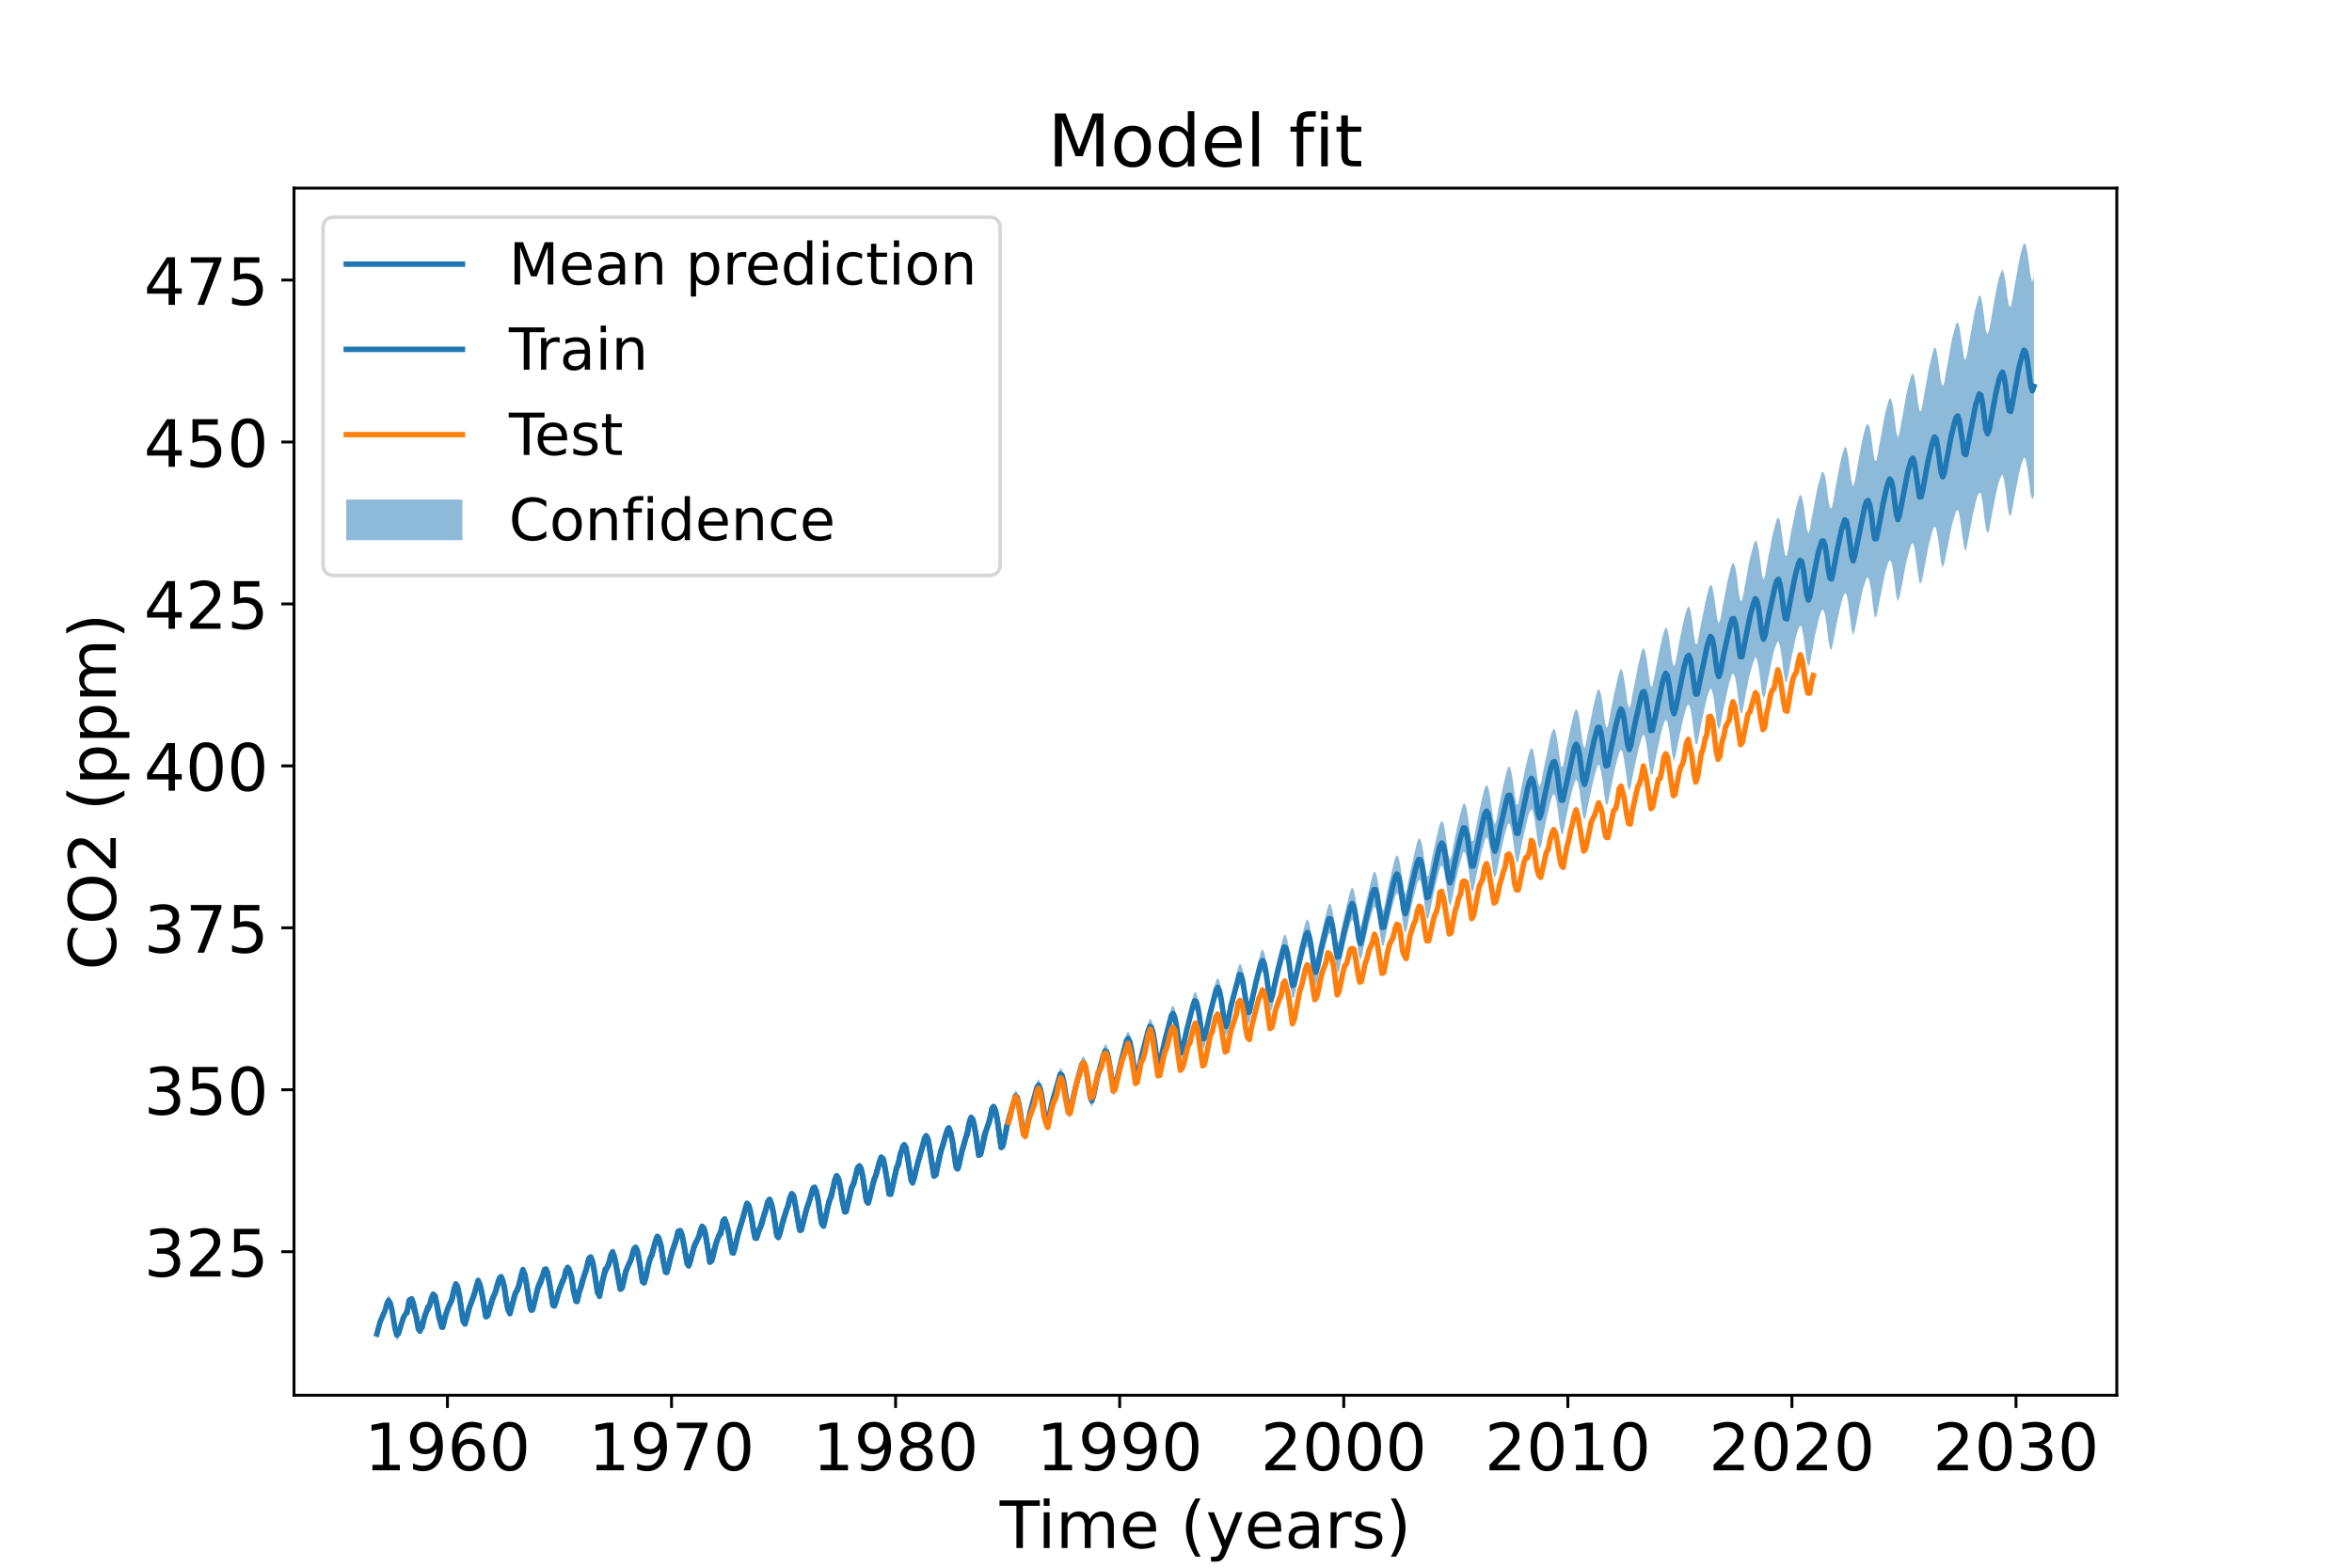 <?xml version="1.0" encoding="utf-8" standalone="no"?>
<!DOCTYPE svg PUBLIC "-//W3C//DTD SVG 1.1//EN"
  "http://www.w3.org/Graphics/SVG/1.1/DTD/svg11.dtd">
<!-- Created with matplotlib (https://matplotlib.org/) -->
<svg height="432pt" version="1.1" viewBox="0 0 648 432" width="648pt" xmlns="http://www.w3.org/2000/svg" xmlns:xlink="http://www.w3.org/1999/xlink">
 <defs>
  <style type="text/css">*{stroke-linecap:butt;stroke-linejoin:round;}</style>
 </defs>
 <g id="figure_1">
  <g id="patch_1">
   <path d="M 0 432 
L 648 432 
L 648 0 
L 0 0 
z
" style="fill:#ffffff;"/>
  </g>
  <g id="axes_1">
   <g id="patch_2">
    <path d="M 81 384.48 
L 583.2 384.48 
L 583.2 51.84 
L 81 51.84 
z
" style="fill:#ffffff;"/>
   </g>
   <g id="PolyCollection_1">
    <path clip-path="url(#p736b66563a)" d="M 103.827 369.152 
L 103.827 366.047 
L 104.284 364.245 
L 104.741 362.664 
L 105.198 361.662 
L 105.656 360.925 
L 106.112 359.578 
L 106.57 357.801 
L 107.026 356.838 
L 107.483 357.454 
L 107.94 359.207 
L 108.397 361.835 
L 108.855 364.722 
L 109.311 366.415 
L 109.768 366.106 
L 110.225 364.661 
L 110.682 363.108 
L 111.14 361.953 
L 111.596 361.396 
L 112.053 360.683 
L 112.51 359.047 
L 112.967 357.376 
L 113.425 357.104 
L 113.881 358.267 
L 114.339 360.288 
L 114.795 363.017 
L 115.252 365.463 
L 115.709 366.074 
L 116.166 364.915 
L 116.624 363.205 
L 117.08 361.697 
L 117.537 360.606 
L 117.994 359.833 
L 118.451 358.609 
L 118.909 356.813 
L 119.365 355.852 
L 119.823 356.544 
L 120.279 358.303 
L 120.736 360.698 
L 121.193 363.388 
L 121.65 364.923 
L 122.108 364.349 
L 122.564 362.578 
L 123.021 360.874 
L 123.478 359.565 
L 123.935 358.612 
L 124.393 357.516 
L 124.849 355.671 
L 125.307 353.774 
L 125.763 353.404 
L 126.22 354.781 
L 126.678 357.174 
L 127.134 360.197 
L 127.592 363.013 
L 128.048 363.955 
L 128.505 362.769 
L 128.962 360.857 
L 129.419 359.245 
L 129.877 358.049 
L 130.333 356.973 
L 130.791 355.514 
L 131.247 353.6 
L 131.704 352.465 
L 132.162 353.009 
L 132.618 354.885 
L 133.076 357.49 
L 133.532 360.323 
L 133.989 362.071 
L 134.447 361.699 
L 134.903 359.898 
L 135.361 358.055 
L 135.817 356.733 
L 136.275 355.811 
L 136.731 354.7 
L 137.188 352.952 
L 137.646 351.298 
L 138.102 351.014 
L 138.56 352.273 
L 139.016 354.588 
L 139.473 357.507 
L 139.931 360.123 
L 140.387 360.938 
L 140.845 359.787 
L 141.301 357.903 
L 141.759 356.306 
L 142.215 355.201 
L 142.672 354.21 
L 143.13 352.636 
L 143.586 350.692 
L 144.044 349.652 
L 144.5 350.286 
L 144.957 352.291 
L 145.415 355.224 
L 145.871 358.401 
L 146.329 360.239 
L 146.785 359.823 
L 147.243 357.953 
L 147.7 355.901 
L 148.156 354.324 
L 148.614 353.312 
L 149.07 352.249 
L 149.528 350.526 
L 149.984 348.981 
L 150.441 348.889 
L 150.899 350.234 
L 151.355 352.518 
L 151.813 355.574 
L 152.269 358.324 
L 152.727 359.113 
L 153.184 357.877 
L 153.64 356.015 
L 154.098 354.409 
L 154.554 353.313 
L 155.012 352.522 
L 155.469 351.29 
L 155.925 349.474 
L 156.383 348.418 
L 156.839 348.973 
L 157.297 350.647 
L 157.753 353.107 
L 158.211 356.021 
L 158.668 357.797 
L 159.124 357.285 
L 159.582 355.385 
L 160.038 353.457 
L 160.496 351.891 
L 160.953 350.713 
L 161.409 349.506 
L 161.867 347.663 
L 162.323 345.849 
L 162.781 345.56 
L 163.237 346.945 
L 163.695 349.29 
L 164.152 352.348 
L 164.608 355.192 
L 165.066 355.993 
L 165.522 354.492 
L 165.98 352.283 
L 166.437 350.485 
L 166.893 349.17 
L 167.351 348.181 
L 167.807 346.975 
L 168.265 345.382 
L 168.722 344.471 
L 169.178 345.184 
L 169.636 347.137 
L 170.092 349.782 
L 170.55 352.689 
L 171.006 354.465 
L 171.464 353.928 
L 171.921 351.865 
L 172.377 349.852 
L 172.835 348.493 
L 173.291 347.566 
L 173.749 346.538 
L 174.206 344.933 
L 174.662 343.29 
L 175.12 342.879 
L 175.576 343.991 
L 176.034 346.189 
L 176.491 349.133 
L 176.948 351.872 
L 177.405 352.736 
L 177.861 351.365 
L 178.319 349.131 
L 178.775 347.216 
L 179.233 345.824 
L 179.69 344.616 
L 180.146 343.04 
L 180.604 341.145 
L 181.06 339.977 
L 181.518 340.321 
L 181.975 341.984 
L 182.432 344.644 
L 182.889 347.73 
L 183.345 349.743 
L 183.803 349.521 
L 184.259 347.704 
L 184.717 345.638 
L 185.174 344.022 
L 185.63 342.881 
L 186.088 341.669 
L 186.544 339.943 
L 187.002 338.449 
L 187.459 338.305 
L 187.916 339.535 
L 188.373 341.697 
L 188.829 344.642 
L 189.287 347.325 
L 189.744 348.052 
L 190.201 346.719 
L 190.658 344.745 
L 191.114 343.118 
L 191.572 342.026 
L 192.028 341.225 
L 192.486 340.009 
L 192.943 338.272 
L 193.4 337.206 
L 193.857 337.658 
L 194.313 339.24 
L 194.771 341.739 
L 195.228 344.81 
L 195.685 346.805 
L 196.142 346.446 
L 196.598 344.582 
L 197.056 342.642 
L 197.513 341.103 
L 197.97 339.982 
L 198.427 338.906 
L 198.884 337.287 
L 199.341 335.705 
L 199.797 335.467 
L 200.255 336.642 
L 200.712 338.623 
L 201.169 341.333 
L 201.626 343.908 
L 202.082 344.499 
L 202.54 342.849 
L 202.997 340.583 
L 203.454 338.741 
L 203.911 337.266 
L 204.368 335.994 
L 204.825 334.455 
L 205.281 332.445 
L 205.739 331.016 
L 206.196 331.184 
L 206.653 332.66 
L 207.11 335.041 
L 207.566 338.083 
L 208.024 340.358 
L 208.481 340.397 
L 208.938 338.823 
L 209.395 337.191 
L 209.852 335.928 
L 210.309 334.783 
L 210.766 333.482 
L 211.223 331.754 
L 211.68 330.121 
L 212.137 329.777 
L 212.594 331.006 
L 213.05 333.279 
L 213.508 336.29 
L 213.965 339.184 
L 214.422 340.227 
L 214.879 339.001 
L 215.336 336.947 
L 215.793 335.278 
L 216.25 333.989 
L 216.707 332.737 
L 217.164 331.169 
L 217.621 329.348 
L 218.078 328.218 
L 218.534 328.62 
L 218.992 330.376 
L 219.449 333.07 
L 219.906 336.183 
L 220.363 338.238 
L 220.819 337.985 
L 221.277 336.043 
L 221.734 333.939 
L 222.191 332.363 
L 222.648 331.144 
L 223.105 329.793 
L 223.562 328.043 
L 224.019 326.544 
L 224.476 326.353 
L 224.933 327.591 
L 225.39 329.914 
L 225.847 333.096 
L 226.303 336.037 
L 226.761 336.969 
L 227.218 335.636 
L 227.675 333.461 
L 228.132 331.498 
L 228.589 329.902 
L 229.046 328.464 
L 229.503 326.669 
L 229.96 324.572 
L 230.417 323.307 
L 230.874 323.666 
L 231.331 325.296 
L 231.788 327.912 
L 232.245 331.096 
L 232.702 333.152 
L 233.159 332.756 
L 233.616 330.754 
L 234.073 328.677 
L 234.53 327.022 
L 234.987 325.714 
L 235.444 324.375 
L 235.901 322.54 
L 236.358 320.805 
L 236.815 320.432 
L 237.272 321.54 
L 237.729 323.662 
L 238.186 326.714 
L 238.643 329.736 
L 239.1 330.72 
L 239.557 329.372 
L 240.014 327.303 
L 240.471 325.568 
L 240.928 324.105 
L 241.385 322.766 
L 241.842 321.228 
L 242.299 319.286 
L 242.756 318.019 
L 243.213 318.417 
L 243.67 320.155 
L 244.127 322.786 
L 244.584 326.016 
L 245.041 328.23 
L 245.498 327.88 
L 245.955 325.724 
L 246.412 323.534 
L 246.869 321.826 
L 247.326 320.298 
L 247.783 318.745 
L 248.24 316.896 
L 248.697 315.162 
L 249.154 314.645 
L 249.611 315.771 
L 250.068 318.003 
L 250.525 321.073 
L 250.982 324.087 
L 251.439 325.173 
L 251.896 323.778 
L 252.353 321.526 
L 252.81 319.661 
L 253.267 318.138 
L 253.724 316.66 
L 254.181 315.025 
L 254.638 313.27 
L 255.095 312.238 
L 255.552 312.804 
L 256.009 314.81 
L 256.466 317.77 
L 256.923 321.111 
L 257.38 323.279 
L 257.837 322.917 
L 258.294 320.653 
L 258.751 318.255 
L 259.208 316.497 
L 259.665 315.085 
L 260.122 313.601 
L 260.579 311.875 
L 261.036 310.388 
L 261.493 310.13 
L 261.95 311.336 
L 262.407 313.744 
L 262.864 317.087 
L 263.321 320.232 
L 263.778 321.326 
L 264.235 320.04 
L 264.692 317.854 
L 265.149 315.959 
L 265.606 314.433 
L 266.063 312.956 
L 266.52 311.112 
L 266.977 308.933 
L 267.434 307.441 
L 267.891 307.483 
L 268.348 308.927 
L 268.805 311.589 
L 269.262 314.985 
L 269.719 317.332 
L 270.176 317.147 
L 270.633 315.157 
L 271.09 313.018 
L 271.547 311.273 
L 272.004 309.799 
L 272.461 308.295 
L 272.918 306.43 
L 273.375 304.695 
L 273.832 304.279 
L 274.289 305.349 
L 274.746 307.623 
L 275.203 310.944 
L 275.66 314.191 
L 276.117 315.239 
L 276.574 313.743 
L 277.031 311.334 
L 277.488 309.136 
L 277.945 307.206 
L 278.402 305.526 
L 278.859 303.802 
L 279.316 301.831 
L 279.773 300.501 
L 280.23 300.858 
L 280.687 302.518 
L 281.144 305.215 
L 281.601 308.582 
L 282.058 310.982 
L 282.515 310.732 
L 282.972 308.57 
L 283.429 306.367 
L 283.886 304.607 
L 284.343 302.99 
L 284.8 301.421 
L 285.257 299.667 
L 285.714 297.978 
L 286.171 297.417 
L 286.628 298.469 
L 287.085 300.664 
L 287.542 303.782 
L 287.999 306.956 
L 288.456 308.126 
L 288.913 306.689 
L 289.37 304.354 
L 289.827 302.338 
L 290.284 300.686 
L 290.741 299.011 
L 291.198 297.37 
L 291.655 295.592 
L 292.112 294.316 
L 292.569 294.561 
L 293.026 296.24 
L 293.483 298.968 
L 293.94 302.278 
L 294.397 304.668 
L 294.854 304.511 
L 295.311 302.364 
L 295.768 300.078 
L 296.225 298.299 
L 296.683 296.686 
L 297.139 294.976 
L 297.596 293.183 
L 298.053 291.58 
L 298.51 291.031 
L 298.967 291.939 
L 299.424 294.174 
L 299.881 297.361 
L 300.338 300.497 
L 300.795 301.628 
L 301.252 300.35 
L 301.709 297.993 
L 302.167 295.869 
L 302.623 294.148 
L 303.08 292.528 
L 303.537 290.766 
L 303.994 288.908 
L 304.451 287.759 
L 304.908 288.02 
L 305.365 289.558 
L 305.822 292.321 
L 306.279 295.705 
L 306.736 298.074 
L 307.193 297.896 
L 307.651 295.802 
L 308.107 293.51 
L 308.564 291.601 
L 309.021 289.965 
L 309.478 288.264 
L 309.936 286.345 
L 310.392 284.713 
L 310.849 284.238 
L 311.306 285.198 
L 311.763 287.312 
L 312.22 290.554 
L 312.677 293.745 
L 313.135 294.806 
L 313.591 293.445 
L 314.048 291.2 
L 314.505 289.129 
L 314.962 287.293 
L 315.42 285.578 
L 315.876 283.856 
L 316.333 281.944 
L 316.79 280.718 
L 317.247 281.025 
L 317.705 282.596 
L 318.161 285.305 
L 318.619 288.672 
L 319.075 291.132 
L 319.532 290.944 
L 319.989 288.789 
L 320.446 286.581 
L 320.904 284.676 
L 321.36 282.877 
L 321.817 281.084 
L 322.274 279.278 
L 322.731 277.604 
L 323.189 277.036 
L 323.645 277.973 
L 324.102 280.205 
L 324.559 283.408 
L 325.016 286.536 
L 325.473 287.836 
L 325.93 286.397 
L 326.388 283.96 
L 326.844 281.934 
L 327.301 280.139 
L 327.758 278.335 
L 328.215 276.516 
L 328.673 274.638 
L 329.129 273.326 
L 329.586 273.604 
L 330.043 275.287 
L 330.5 277.941 
L 330.958 281.343 
L 331.414 283.83 
L 331.872 283.601 
L 332.328 281.431 
L 332.785 279.134 
L 333.242 277.28 
L 333.699 275.467 
L 334.157 273.568 
L 334.613 271.747 
L 335.07 270.118 
L 335.527 269.487 
L 335.984 270.37 
L 336.442 272.635 
L 336.898 275.926 
L 337.356 279.033 
L 337.812 280.184 
L 338.269 278.821 
L 338.727 276.466 
L 339.183 274.355 
L 339.641 272.472 
L 340.097 270.671 
L 340.554 268.763 
L 341.011 266.912 
L 341.468 265.688 
L 341.926 265.801 
L 342.382 267.404 
L 342.84 270.234 
L 343.296 273.716 
L 343.753 276.064 
L 344.211 275.909 
L 344.667 273.745 
L 345.125 271.423 
L 345.581 269.491 
L 346.038 267.64 
L 346.495 265.761 
L 346.952 263.87 
L 347.41 262.179 
L 347.866 261.563 
L 348.324 262.433 
L 348.78 264.66 
L 349.237 267.933 
L 349.695 271.201 
L 350.151 272.344 
L 350.609 270.902 
L 351.065 268.551 
L 351.522 266.376 
L 351.98 264.465 
L 352.436 262.685 
L 352.894 260.799 
L 353.35 258.877 
L 353.808 257.577 
L 354.264 257.747 
L 354.721 259.232 
L 355.179 262.045 
L 355.635 265.593 
L 356.093 268.07 
L 356.549 267.748 
L 357.006 265.638 
L 357.464 263.326 
L 357.92 261.293 
L 358.378 259.42 
L 358.834 257.596 
L 359.291 255.653 
L 359.749 253.989 
L 360.205 253.246 
L 360.663 254.138 
L 361.119 256.318 
L 361.577 259.664 
L 362.033 262.878 
L 362.49 264.134 
L 362.948 262.701 
L 363.404 260.223 
L 363.862 258.092 
L 364.318 256.088 
L 364.775 254.148 
L 365.233 252.306 
L 365.689 250.468 
L 366.147 249.102 
L 366.603 249.147 
L 367.061 250.734 
L 367.517 253.527 
L 367.974 256.989 
L 368.432 259.59 
L 368.888 259.449 
L 369.346 257.151 
L 369.802 254.752 
L 370.259 252.757 
L 370.717 250.852 
L 371.173 248.832 
L 371.631 246.969 
L 372.087 245.357 
L 372.545 244.542 
L 373.002 245.333 
L 373.458 247.556 
L 373.916 250.842 
L 374.372 254.185 
L 374.83 255.491 
L 375.286 254.051 
L 375.743 251.636 
L 376.201 249.252 
L 376.657 247.374 
L 377.115 245.376 
L 377.571 243.445 
L 378.029 241.584 
L 378.486 240.351 
L 378.942 240.295 
L 379.4 241.789 
L 379.856 244.565 
L 380.314 248.073 
L 380.77 250.589 
L 381.227 250.569 
L 381.685 248.392 
L 382.141 245.917 
L 382.599 243.769 
L 383.055 241.854 
L 383.513 239.907 
L 383.97 237.959 
L 384.426 236.282 
L 384.884 235.657 
L 385.34 236.284 
L 385.798 238.445 
L 386.255 241.744 
L 386.711 245.163 
L 387.169 246.422 
L 387.625 245.034 
L 388.083 242.553 
L 388.539 240.232 
L 388.997 238.119 
L 389.454 236.232 
L 389.91 234.204 
L 390.368 232.271 
L 390.824 231.134 
L 391.282 231.155 
L 391.739 232.539 
L 392.195 235.158 
L 392.653 238.95 
L 393.109 241.534 
L 393.567 241.29 
L 394.024 239.097 
L 394.48 236.581 
L 394.938 234.456 
L 395.394 232.394 
L 395.852 230.375 
L 396.308 228.513 
L 396.766 226.879 
L 397.223 226.163 
L 397.679 226.797 
L 398.137 229.05 
L 398.593 232.229 
L 399.051 235.587 
L 399.508 236.906 
L 399.965 235.543 
L 400.422 232.983 
L 400.878 230.747 
L 401.336 228.592 
L 401.792 226.425 
L 402.25 224.526 
L 402.707 222.843 
L 403.163 221.484 
L 403.621 221.385 
L 404.077 222.857 
L 404.535 225.624 
L 404.992 229.15 
L 405.448 231.763 
L 405.906 231.717 
L 406.362 229.558 
L 406.82 227.063 
L 407.277 224.877 
L 407.734 222.643 
L 408.191 220.58 
L 408.647 218.696 
L 409.105 217.024 
L 409.561 216.336 
L 410.019 216.893 
L 410.476 219.241 
L 410.932 222.424 
L 411.39 225.746 
L 411.846 227.211 
L 412.304 225.866 
L 412.761 223.202 
L 413.218 221.085 
L 413.675 218.741 
L 414.131 216.645 
L 414.589 214.66 
L 415.046 212.789 
L 415.503 211.415 
L 415.96 211.244 
L 416.416 212.806 
L 416.874 215.568 
L 417.33 219.152 
L 417.788 221.667 
L 418.245 221.621 
L 418.702 219.419 
L 419.159 216.921 
L 419.615 214.789 
L 420.073 212.587 
L 420.53 210.474 
L 420.987 208.463 
L 421.444 206.909 
L 421.9 206.087 
L 422.358 206.709 
L 422.814 208.807 
L 423.272 212.166 
L 423.729 215.463 
L 424.186 216.766 
L 424.643 215.473 
L 425.099 212.872 
L 425.557 210.62 
L 426.014 208.389 
L 426.471 206.282 
L 426.928 204.136 
L 427.384 202.22 
L 427.842 201.058 
L 428.299 200.793 
L 428.756 202.294 
L 429.213 205.079 
L 429.67 208.575 
L 430.127 211.295 
L 430.583 211.177 
L 431.041 209.024 
L 431.498 206.333 
L 431.955 204.241 
L 432.412 202.021 
L 432.868 199.867 
L 433.326 197.855 
L 433.783 196.18 
L 434.24 195.345 
L 434.697 196.029 
L 435.154 198.101 
L 435.611 201.494 
L 436.068 204.799 
L 436.525 206.29 
L 436.982 204.681 
L 437.439 202.219 
L 437.896 200.043 
L 438.352 197.87 
L 438.81 195.451 
L 439.267 193.486 
L 439.724 191.619 
L 440.181 190.083 
L 440.638 190.058 
L 441.095 191.369 
L 441.552 194.11 
L 442.009 197.797 
L 442.466 200.442 
L 442.923 200.222 
L 443.38 198.201 
L 443.836 195.511 
L 444.294 193.333 
L 444.751 191.111 
L 445.208 189.054 
L 445.665 186.883 
L 446.122 185.257 
L 446.579 184.255 
L 447.036 184.963 
L 447.493 187.306 
L 447.95 190.466 
L 448.407 193.727 
L 448.864 195.145 
L 449.321 193.979 
L 449.778 191.173 
L 450.235 188.894 
L 450.692 186.729 
L 451.149 184.224 
L 451.606 182.205 
L 452.063 180.22 
L 452.52 178.907 
L 452.977 178.624 
L 453.434 180.269 
L 453.891 183.031 
L 454.348 186.536 
L 454.805 189.255 
L 455.262 189.018 
L 455.719 186.808 
L 456.176 184.279 
L 456.633 182.123 
L 457.09 179.764 
L 457.547 177.555 
L 458.004 175.583 
L 458.461 173.937 
L 458.918 172.784 
L 459.375 173.47 
L 459.832 175.609 
L 460.289 179.023 
L 460.746 182.346 
L 461.203 183.687 
L 461.66 182.392 
L 462.117 179.885 
L 462.574 177.364 
L 463.031 175.014 
L 463.488 172.853 
L 463.945 170.78 
L 464.402 168.906 
L 464.859 167.576 
L 465.316 167.046 
L 465.773 168.273 
L 466.23 171.314 
L 466.687 174.999 
L 467.144 177.568 
L 467.601 177.406 
L 468.058 175.147 
L 468.515 172.666 
L 468.972 170.353 
L 469.429 168.068 
L 469.886 165.849 
L 470.343 163.84 
L 470.8 162.11 
L 471.257 161.06 
L 471.714 161.547 
L 472.171 163.81 
L 472.628 167.092 
L 473.085 170.446 
L 473.542 171.816 
L 473.999 170.541 
L 474.456 167.88 
L 474.913 165.485 
L 475.37 163.122 
L 475.827 160.649 
L 476.284 158.752 
L 476.741 156.96 
L 477.198 155.408 
L 477.655 155.129 
L 478.112 156.521 
L 478.569 159.131 
L 479.026 162.933 
L 479.483 165.545 
L 479.94 165.381 
L 480.397 163.309 
L 480.854 160.704 
L 481.311 158.369 
L 481.768 155.616 
L 482.225 153.476 
L 482.682 151.841 
L 483.139 149.995 
L 483.596 148.908 
L 484.053 149.422 
L 484.51 151.293 
L 484.967 154.693 
L 485.424 158.301 
L 485.881 159.761 
L 486.338 158.387 
L 486.795 155.707 
L 487.252 153.088 
L 487.709 150.943 
L 488.166 148.223 
L 488.623 146.419 
L 489.08 144.587 
L 489.537 142.973 
L 489.994 142.599 
L 490.451 143.876 
L 490.908 146.815 
L 491.365 150.34 
L 491.822 153.044 
L 492.279 153.181 
L 492.736 151.02 
L 493.193 148.176 
L 493.65 145.59 
L 494.107 143.557 
L 494.564 141.121 
L 495.021 139.131 
L 495.478 137.537 
L 495.935 136.299 
L 496.392 136.79 
L 496.849 138.808 
L 497.306 142.029 
L 497.763 145.504 
L 498.22 147.014 
L 498.677 145.68 
L 499.134 142.831 
L 499.591 140.474 
L 500.048 137.922 
L 500.505 135.563 
L 500.962 133.473 
L 501.419 131.963 
L 501.876 130.174 
L 502.333 130.013 
L 502.79 131.075 
L 503.247 133.822 
L 503.704 137.565 
L 504.161 139.895 
L 504.618 140.077 
L 505.075 138.163 
L 505.532 135.222 
L 505.989 132.803 
L 506.446 130.446 
L 506.903 128.035 
L 507.36 125.956 
L 507.817 124.462 
L 508.274 123.085 
L 508.731 123.517 
L 509.188 125.814 
L 509.645 129.239 
L 510.102 132.535 
L 510.559 134.1 
L 511.016 132.555 
L 511.473 130.17 
L 511.93 127.373 
L 512.387 125.014 
L 512.844 122.448 
L 513.301 120.267 
L 513.758 118.495 
L 514.216 117.123 
L 514.672 116.805 
L 515.129 117.787 
L 515.586 120.448 
L 516.043 124.281 
L 516.5 126.877 
L 516.957 126.976 
L 517.414 124.721 
L 517.871 121.929 
L 518.328 119.705 
L 518.785 116.976 
L 519.242 114.514 
L 519.699 112.726 
L 520.156 110.95 
L 520.613 109.601 
L 521.07 110.155 
L 521.527 112.036 
L 521.985 115.232 
L 522.441 119.03 
L 522.898 120.575 
L 523.355 119.107 
L 523.812 116.516 
L 524.269 114.05 
L 524.726 111.476 
L 525.184 108.841 
L 525.64 106.741 
L 526.097 105.012 
L 526.554 103.46 
L 527.011 102.855 
L 527.469 104.063 
L 527.925 106.84 
L 528.382 110.545 
L 528.839 113.252 
L 529.296 113.148 
L 529.753 111.109 
L 530.21 108.251 
L 530.667 105.71 
L 531.124 103.158 
L 531.581 100.804 
L 532.038 98.938 
L 532.495 97.088 
L 532.953 95.734 
L 533.409 96.074 
L 533.866 98.52 
L 534.323 101.815 
L 534.78 105.156 
L 535.238 106.458 
L 535.694 105.335 
L 536.151 102.472 
L 536.608 100.103 
L 537.065 97.452 
L 537.522 94.874 
L 537.979 92.636 
L 538.437 90.97 
L 538.893 89.288 
L 539.35 88.78 
L 539.807 89.997 
L 540.264 92.879 
L 540.722 96.084 
L 541.178 98.952 
L 541.635 98.899 
L 542.092 96.782 
L 542.549 94.207 
L 543.007 91.614 
L 543.463 89.161 
L 543.921 86.562 
L 544.377 84.459 
L 544.834 82.965 
L 545.291 81.321 
L 545.748 81.767 
L 546.206 83.91 
L 546.662 87.409 
L 547.119 91.122 
L 547.576 92.101 
L 548.033 90.934 
L 548.491 88.454 
L 548.947 85.69 
L 549.405 83.151 
L 549.861 80.532 
L 550.318 78.362 
L 550.775 76.375 
L 551.232 75.214 
L 551.69 74.291 
L 552.146 75.533 
L 552.603 77.919 
L 553.06 81.95 
L 553.517 84.3 
L 553.975 84.596 
L 554.431 82.422 
L 554.889 79.798 
L 555.345 77.163 
L 555.802 74.59 
L 556.26 71.987 
L 556.716 69.9 
L 557.174 68.302 
L 557.63 66.96 
L 558.087 67.357 
L 558.544 69.502 
L 559.001 72.54 
L 559.459 76.246 
L 559.915 77.749 
L 560.373 76.158 
L 560.373 136.754 
L 560.373 136.754 
L 559.915 137.653 
L 559.459 136.168 
L 559.001 132.403 
L 558.544 128.967 
L 558.087 126.63 
L 557.63 126.031 
L 557.174 127.179 
L 556.716 128.693 
L 556.26 130.467 
L 555.802 132.968 
L 555.345 135.251 
L 554.889 137.596 
L 554.431 140.202 
L 553.975 142.136 
L 553.517 141.934 
L 553.06 139.179 
L 552.603 135.242 
L 552.146 132.274 
L 551.69 130.777 
L 551.232 131.472 
L 550.775 132.677 
L 550.318 134.301 
L 549.861 136.365 
L 549.405 138.726 
L 548.947 141.042 
L 548.491 143.383 
L 548.033 146.132 
L 547.576 146.957 
L 547.119 145.57 
L 546.662 142.311 
L 546.206 138.34 
L 545.748 135.876 
L 545.291 135.824 
L 544.834 136.67 
L 544.377 138.164 
L 543.921 140.294 
L 543.463 142.178 
L 543.007 144.705 
L 542.549 147.092 
L 542.092 149.498 
L 541.635 151.738 
L 541.178 151.187 
L 540.722 148.204 
L 540.264 144.685 
L 539.807 141.716 
L 539.35 140.442 
L 538.893 140.93 
L 538.437 142.361 
L 537.979 143.932 
L 537.522 145.927 
L 537.065 148.33 
L 536.608 150.658 
L 536.151 152.772 
L 535.694 155.138 
L 535.238 156.381 
L 534.78 155.069 
L 534.323 151.188 
L 533.866 147.884 
L 533.409 145.598 
L 532.953 145.067 
L 532.495 146.079 
L 532.038 147.715 
L 531.581 149.459 
L 531.124 151.588 
L 530.667 154.017 
L 530.21 156.331 
L 529.753 158.827 
L 529.296 160.647 
L 528.839 160.668 
L 528.382 157.772 
L 527.925 154.381 
L 527.469 150.932 
L 527.011 149.65 
L 526.554 150.041 
L 526.097 151.477 
L 525.64 153.109 
L 525.184 154.994 
L 524.726 157.339 
L 524.269 159.87 
L 523.812 162.26 
L 523.355 164.524 
L 522.898 165.795 
L 522.441 164.228 
L 521.985 160.431 
L 521.527 156.904 
L 521.07 154.801 
L 520.613 154.358 
L 520.156 155.25 
L 519.699 156.712 
L 519.242 158.534 
L 518.785 160.804 
L 518.328 163.18 
L 517.871 165.313 
L 517.414 167.875 
L 516.957 169.853 
L 516.5 170.077 
L 516.043 167.194 
L 515.586 163.059 
L 515.129 160.491 
L 514.672 158.983 
L 514.216 159.412 
L 513.758 160.779 
L 513.301 162.12 
L 512.844 164.171 
L 512.387 166.337 
L 511.93 168.833 
L 511.473 171.39 
L 511.016 173.612 
L 510.559 175.055 
L 510.102 173.259 
L 509.645 169.706 
L 509.188 166.035 
L 508.731 163.849 
L 508.274 163.411 
L 507.817 164.399 
L 507.36 165.893 
L 506.903 167.798 
L 506.446 169.87 
L 505.989 171.994 
L 505.532 174.431 
L 505.075 176.844 
L 504.618 179.039 
L 504.161 178.723 
L 503.704 176.072 
L 503.247 172.22 
L 502.79 169.24 
L 502.333 168.061 
L 501.876 168.149 
L 501.419 169.472 
L 500.962 171.075 
L 500.505 173.343 
L 500.048 175.093 
L 499.591 177.77 
L 499.134 179.895 
L 498.677 182.649 
L 498.22 183.681 
L 497.763 181.953 
L 497.306 178.58 
L 496.849 175.203 
L 496.392 172.739 
L 495.935 172.482 
L 495.478 173.237 
L 495.021 174.755 
L 494.564 176.5 
L 494.107 178.796 
L 493.65 180.871 
L 493.193 183.266 
L 492.736 185.776 
L 492.279 187.973 
L 491.822 187.736 
L 491.365 184.961 
L 490.908 181.141 
L 490.451 178.353 
L 489.994 176.641 
L 489.537 177.139 
L 489.08 178.388 
L 488.623 179.918 
L 488.166 181.973 
L 487.709 184.234 
L 487.252 186.446 
L 486.795 188.684 
L 486.338 191.357 
L 485.881 192.473 
L 485.424 190.945 
L 484.967 187.207 
L 484.51 183.884 
L 484.053 181.646 
L 483.596 181.039 
L 483.139 182.318 
L 482.682 183.709 
L 482.225 185.312 
L 481.768 187.155 
L 481.311 189.632 
L 480.854 191.903 
L 480.397 194.404 
L 479.94 196.564 
L 479.483 196.4 
L 479.026 193.659 
L 478.569 189.866 
L 478.112 186.874 
L 477.655 185.775 
L 477.198 185.745 
L 476.741 187.182 
L 476.284 188.751 
L 475.827 190.714 
L 475.37 193.096 
L 474.913 194.967 
L 474.456 197.303 
L 473.999 199.871 
L 473.542 201.087 
L 473.085 199.717 
L 472.628 196.099 
L 472.171 192.533 
L 471.714 190.314 
L 471.257 189.68 
L 470.8 190.747 
L 470.343 192.129 
L 469.886 193.98 
L 469.429 196.243 
L 468.972 198.191 
L 468.515 200.361 
L 468.058 202.86 
L 467.601 205.083 
L 467.144 204.921 
L 466.687 202.261 
L 466.23 198.476 
L 465.773 195.416 
L 465.316 194.153 
L 464.859 194.37 
L 464.402 195.654 
L 463.945 197.266 
L 463.488 199.302 
L 463.031 201.374 
L 462.574 203.507 
L 462.117 205.966 
L 461.66 208.19 
L 461.203 209.696 
L 460.746 208.111 
L 460.289 204.711 
L 459.832 201.215 
L 459.375 198.935 
L 458.918 198.312 
L 458.461 199.152 
L 458.004 200.68 
L 457.547 202.444 
L 457.09 204.593 
L 456.633 206.716 
L 456.176 208.917 
L 455.719 211.244 
L 455.262 213.393 
L 454.805 213.405 
L 454.348 210.645 
L 453.891 206.991 
L 453.434 204.088 
L 452.977 202.495 
L 452.52 202.648 
L 452.063 204.262 
L 451.606 205.762 
L 451.149 207.665 
L 450.692 209.829 
L 450.235 211.898 
L 449.778 214.101 
L 449.321 216.711 
L 448.864 217.91 
L 448.407 216.465 
L 447.95 212.94 
L 447.493 209.626 
L 447.036 207.238 
L 446.579 206.514 
L 446.122 207.442 
L 445.665 208.928 
L 445.208 210.742 
L 444.751 212.731 
L 444.294 214.866 
L 443.836 217.233 
L 443.38 219.461 
L 442.923 221.611 
L 442.466 221.703 
L 442.009 218.994 
L 441.552 215.335 
L 441.095 212.536 
L 440.638 210.858 
L 440.181 210.896 
L 439.724 212.348 
L 439.267 214.029 
L 438.81 215.861 
L 438.352 217.924 
L 437.896 220.109 
L 437.439 222.291 
L 436.982 224.747 
L 436.525 226.001 
L 436.068 224.691 
L 435.611 221.211 
L 435.154 217.756 
L 434.697 215.595 
L 434.24 214.784 
L 433.783 215.631 
L 433.326 217.255 
L 432.868 218.978 
L 432.412 220.995 
L 431.955 223.07 
L 431.498 225.274 
L 431.041 227.688 
L 430.583 229.768 
L 430.127 229.712 
L 429.67 227.079 
L 429.213 223.353 
L 428.756 220.473 
L 428.299 218.986 
L 427.842 219.032 
L 427.384 220.235 
L 426.928 222.054 
L 426.471 223.956 
L 426.014 225.894 
L 425.557 228.146 
L 425.099 230.314 
L 424.643 232.942 
L 424.186 234.014 
L 423.729 232.704 
L 423.272 229.277 
L 422.814 225.787 
L 422.358 223.653 
L 421.9 222.905 
L 421.444 223.764 
L 420.987 225.074 
L 420.53 227.047 
L 420.073 228.98 
L 419.615 230.949 
L 419.159 233.051 
L 418.702 235.595 
L 418.245 237.689 
L 417.788 237.518 
L 417.33 235.053 
L 416.874 231.415 
L 416.416 228.637 
L 415.96 227.024 
L 415.503 226.977 
L 415.046 228.343 
L 414.589 229.957 
L 414.131 231.832 
L 413.675 234.094 
L 413.218 235.984 
L 412.761 238.225 
L 412.304 240.665 
L 411.846 241.934 
L 411.39 240.536 
L 410.932 237.134 
L 410.476 233.781 
L 410.019 231.46 
L 409.561 230.71 
L 409.105 231.453 
L 408.647 233.143 
L 408.191 234.745 
L 407.734 236.791 
L 407.277 238.914 
L 406.82 240.837 
L 406.362 243.26 
L 405.906 245.459 
L 405.448 245.6 
L 404.992 242.797 
L 404.535 239.102 
L 404.077 236.39 
L 403.621 234.937 
L 403.163 234.837 
L 402.707 236.155 
L 402.25 237.958 
L 401.792 239.483 
L 401.336 241.674 
L 400.878 243.752 
L 400.422 245.936 
L 399.965 248.356 
L 399.508 249.671 
L 399.051 248.313 
L 398.593 244.699 
L 398.137 241.465 
L 397.679 239.361 
L 397.223 238.438 
L 396.766 239.154 
L 396.308 240.757 
L 395.852 242.568 
L 395.394 244.346 
L 394.938 246.455 
L 394.48 248.564 
L 394.024 250.903 
L 393.567 253.006 
L 393.109 253.197 
L 392.653 250.49 
L 392.195 246.874 
L 391.739 243.89 
L 391.282 242.598 
L 390.824 242.556 
L 390.368 243.784 
L 389.91 245.587 
L 389.454 247.294 
L 388.997 249.142 
L 388.539 251.2 
L 388.083 253.361 
L 387.625 255.922 
L 387.169 257.149 
L 386.711 255.856 
L 386.255 252.552 
L 385.798 249.003 
L 385.34 246.837 
L 384.884 246.032 
L 384.426 246.84 
L 383.97 248.399 
L 383.513 250.125 
L 383.055 251.975 
L 382.599 253.92 
L 382.141 255.942 
L 381.685 258.355 
L 381.227 260.441 
L 380.77 260.546 
L 380.314 258.082 
L 379.856 254.493 
L 379.4 251.573 
L 378.942 249.954 
L 378.486 250.023 
L 378.029 251.311 
L 377.571 252.936 
L 377.115 254.709 
L 376.657 256.727 
L 376.201 258.552 
L 375.743 260.713 
L 375.286 263.247 
L 374.83 264.609 
L 374.372 263.238 
L 373.916 259.95 
L 373.458 256.575 
L 373.002 254.255 
L 372.545 253.426 
L 372.087 254.168 
L 371.631 255.762 
L 371.173 257.572 
L 370.717 259.412 
L 370.259 261.335 
L 369.802 263.2 
L 369.346 265.532 
L 368.888 267.778 
L 368.432 267.949 
L 367.974 265.352 
L 367.517 261.811 
L 367.061 259 
L 366.603 257.319 
L 366.147 257.208 
L 365.689 258.582 
L 365.233 260.355 
L 364.775 262.123 
L 364.318 263.981 
L 363.862 265.867 
L 363.404 267.877 
L 362.948 270.347 
L 362.49 271.747 
L 362.033 270.45 
L 361.577 267.159 
L 361.119 263.812 
L 360.663 261.604 
L 360.205 260.69 
L 359.749 261.379 
L 359.291 263.077 
L 358.834 264.807 
L 358.378 266.593 
L 357.92 268.518 
L 357.464 270.407 
L 357.006 272.702 
L 356.549 274.825 
L 356.093 275.125 
L 355.635 272.591 
L 355.179 268.98 
L 354.721 266.159 
L 354.264 264.593 
L 353.808 264.359 
L 353.35 265.673 
L 352.894 267.549 
L 352.436 269.398 
L 351.98 271.073 
L 351.522 272.928 
L 351.065 274.986 
L 350.609 277.461 
L 350.151 278.726 
L 349.695 277.597 
L 349.237 274.266 
L 348.78 271.003 
L 348.324 268.654 
L 347.866 267.812 
L 347.41 268.379 
L 346.952 270.05 
L 346.495 271.925 
L 346.038 273.688 
L 345.581 275.479 
L 345.125 277.312 
L 344.667 279.66 
L 344.211 281.822 
L 343.753 281.948 
L 343.296 279.502 
L 342.84 276.012 
L 342.382 273.208 
L 341.926 271.573 
L 341.468 271.406 
L 341.011 272.611 
L 340.554 274.432 
L 340.097 276.26 
L 339.641 278.039 
L 339.183 279.735 
L 338.727 281.826 
L 338.269 284.264 
L 337.812 285.641 
L 337.356 284.364 
L 336.898 281.183 
L 336.442 278 
L 335.984 275.689 
L 335.527 274.673 
L 335.07 275.319 
L 334.613 276.989 
L 334.157 278.748 
L 333.699 280.584 
L 333.242 282.382 
L 332.785 284.138 
L 332.328 286.385 
L 331.872 288.605 
L 331.414 288.749 
L 330.958 286.271 
L 330.5 282.857 
L 330.043 280.11 
L 329.586 278.415 
L 329.129 278.242 
L 328.673 279.514 
L 328.215 281.262 
L 327.758 282.976 
L 327.301 284.736 
L 326.844 286.598 
L 326.388 288.587 
L 325.93 290.882 
L 325.473 292.275 
L 325.016 291.116 
L 324.559 287.926 
L 324.102 284.717 
L 323.645 282.514 
L 323.189 281.536 
L 322.731 281.995 
L 322.274 283.682 
L 321.817 285.456 
L 321.36 287.165 
L 320.904 288.993 
L 320.446 290.822 
L 319.989 293.004 
L 319.532 295.144 
L 319.075 295.345 
L 318.619 292.933 
L 318.161 289.484 
L 317.705 286.808 
L 317.247 285.188 
L 316.79 284.889 
L 316.333 286.075 
L 315.876 287.914 
L 315.42 289.662 
L 314.962 291.293 
L 314.505 293.099 
L 314.048 295.168 
L 313.591 297.437 
L 313.135 298.767 
L 312.677 297.681 
L 312.22 294.444 
L 311.763 291.212 
L 311.306 289.078 
L 310.849 288.123 
L 310.392 288.613 
L 309.936 290.219 
L 309.478 292.034 
L 309.021 293.726 
L 308.564 295.39 
L 308.107 297.247 
L 307.651 299.562 
L 307.193 301.545 
L 306.736 301.772 
L 306.279 299.425 
L 305.822 295.992 
L 305.365 293.246 
L 304.908 291.656 
L 304.451 291.419 
L 303.994 292.573 
L 303.537 294.357 
L 303.08 296.096 
L 302.623 297.683 
L 302.167 299.401 
L 301.709 301.494 
L 301.252 303.838 
L 300.795 305.128 
L 300.338 303.94 
L 299.881 300.898 
L 299.424 297.641 
L 298.967 295.409 
L 298.51 294.496 
L 298.053 295.022 
L 297.596 296.624 
L 297.139 298.364 
L 296.683 300.047 
L 296.225 301.656 
L 295.768 303.44 
L 295.311 305.715 
L 294.854 307.832 
L 294.397 308.017 
L 293.94 305.614 
L 293.483 302.278 
L 293.026 299.528 
L 292.569 297.861 
L 292.112 297.639 
L 291.655 298.869 
L 291.198 300.663 
L 290.741 302.298 
L 290.284 303.898 
L 289.827 305.554 
L 289.37 307.522 
L 288.913 309.894 
L 288.456 311.306 
L 287.999 310.126 
L 287.542 306.966 
L 287.085 303.827 
L 286.628 301.633 
L 286.171 300.6 
L 285.714 301.152 
L 285.257 302.817 
L 284.8 304.557 
L 284.343 306.1 
L 283.886 307.697 
L 283.429 309.462 
L 282.972 311.656 
L 282.515 313.821 
L 282.058 314.069 
L 281.601 311.675 
L 281.144 308.28 
L 280.687 305.576 
L 280.23 303.867 
L 279.773 303.469 
L 279.316 304.63 
L 278.859 306.408 
L 278.402 307.899 
L 277.945 309.277 
L 277.488 310.934 
L 277.031 312.962 
L 276.574 315.346 
L 276.117 316.838 
L 275.66 315.801 
L 275.203 312.566 
L 274.746 309.264 
L 274.289 306.994 
L 273.832 305.878 
L 273.375 306.294 
L 272.918 308.03 
L 272.461 309.915 
L 272.004 311.415 
L 271.547 312.859 
L 271.09 314.608 
L 270.633 316.733 
L 270.176 318.712 
L 269.719 318.9 
L 269.262 316.578 
L 268.805 313.173 
L 268.348 310.505 
L 267.891 309.07 
L 267.434 309.034 
L 266.977 310.515 
L 266.52 312.677 
L 266.063 314.53 
L 265.606 316.002 
L 265.149 317.535 
L 264.692 319.444 
L 264.235 321.671 
L 263.778 322.937 
L 263.321 321.837 
L 262.864 318.702 
L 262.407 315.365 
L 261.95 312.936 
L 261.493 311.746 
L 261.036 312.021 
L 260.579 313.498 
L 260.122 315.192 
L 259.665 316.689 
L 259.208 318.094 
L 258.751 319.869 
L 258.294 322.252 
L 257.837 324.548 
L 257.38 324.946 
L 256.923 322.752 
L 256.466 319.42 
L 256.009 316.45 
L 255.552 314.433 
L 255.095 313.855 
L 254.638 314.89 
L 254.181 316.656 
L 253.724 318.277 
L 253.267 319.76 
L 252.81 321.284 
L 252.353 323.142 
L 251.896 325.415 
L 251.439 326.802 
L 250.982 325.725 
L 250.525 322.704 
L 250.068 319.623 
L 249.611 317.38 
L 249.154 316.273 
L 248.697 316.768 
L 248.24 318.523 
L 247.783 320.363 
L 247.326 321.919 
L 246.869 323.453 
L 246.412 325.161 
L 245.955 327.344 
L 245.498 329.5 
L 245.041 329.85 
L 244.584 327.628 
L 244.127 324.403 
L 243.67 321.77 
L 243.213 320.03 
L 242.756 319.641 
L 242.299 320.923 
L 241.842 322.841 
L 241.385 324.396 
L 240.928 325.718 
L 240.471 327.187 
L 240.014 328.922 
L 239.557 330.988 
L 239.1 332.345 
L 238.643 331.367 
L 238.186 328.341 
L 237.729 325.278 
L 237.272 323.167 
L 236.815 322.055 
L 236.358 322.431 
L 235.901 324.163 
L 235.444 326.001 
L 234.987 327.336 
L 234.53 328.653 
L 234.073 330.305 
L 233.616 332.38 
L 233.159 334.372 
L 232.702 334.779 
L 232.245 332.718 
L 231.788 329.539 
L 231.331 326.915 
L 230.874 325.289 
L 230.417 324.931 
L 229.96 326.197 
L 229.503 328.288 
L 229.046 330.086 
L 228.589 331.531 
L 228.132 333.12 
L 227.675 335.083 
L 227.218 337.269 
L 226.761 338.594 
L 226.303 337.662 
L 225.847 334.72 
L 225.39 331.535 
L 224.933 329.216 
L 224.476 327.978 
L 224.019 328.174 
L 223.562 329.67 
L 223.105 331.421 
L 222.648 332.771 
L 222.191 333.994 
L 221.734 335.568 
L 221.277 337.668 
L 220.819 339.617 
L 220.363 339.87 
L 219.906 337.812 
L 219.449 334.704 
L 218.992 331.999 
L 218.534 330.246 
L 218.078 329.846 
L 217.621 330.972 
L 217.164 332.793 
L 216.707 334.358 
L 216.25 335.615 
L 215.793 336.909 
L 215.336 338.578 
L 214.879 340.627 
L 214.422 341.856 
L 213.965 340.812 
L 213.508 337.922 
L 213.05 334.907 
L 212.594 332.632 
L 212.137 331.403 
L 211.68 331.747 
L 211.223 333.376 
L 210.766 335.102 
L 210.309 336.409 
L 209.852 337.554 
L 209.395 338.819 
L 208.938 340.45 
L 208.481 342.025 
L 208.024 341.989 
L 207.566 339.715 
L 207.11 336.669 
L 206.653 334.288 
L 206.196 332.809 
L 205.739 332.641 
L 205.281 334.069 
L 204.825 336.082 
L 204.368 337.619 
L 203.911 338.895 
L 203.454 340.369 
L 202.997 342.211 
L 202.54 344.474 
L 202.082 346.127 
L 201.626 345.539 
L 201.169 342.963 
L 200.712 340.249 
L 200.255 338.273 
L 199.797 337.092 
L 199.341 337.332 
L 198.884 338.912 
L 198.427 340.53 
L 197.97 341.61 
L 197.513 342.731 
L 197.056 344.27 
L 196.598 346.207 
L 196.142 348.067 
L 195.685 348.431 
L 195.228 346.439 
L 194.771 343.363 
L 194.313 340.861 
L 193.857 339.279 
L 193.4 338.834 
L 192.943 339.896 
L 192.486 341.636 
L 192.028 342.851 
L 191.572 343.655 
L 191.114 344.745 
L 190.658 346.369 
L 190.201 348.341 
L 189.744 349.677 
L 189.287 348.954 
L 188.829 346.271 
L 188.373 343.323 
L 187.916 341.163 
L 187.459 339.936 
L 187.002 340.078 
L 186.544 341.573 
L 186.088 343.294 
L 185.63 344.509 
L 185.174 345.652 
L 184.717 347.264 
L 184.259 349.329 
L 183.803 351.151 
L 183.345 351.374 
L 182.889 349.361 
L 182.432 346.267 
L 181.975 343.611 
L 181.518 341.946 
L 181.06 341.605 
L 180.604 342.776 
L 180.146 344.665 
L 179.69 346.239 
L 179.233 347.455 
L 178.775 348.844 
L 178.319 350.751 
L 177.861 352.994 
L 177.405 354.358 
L 176.948 353.491 
L 176.491 350.753 
L 176.034 347.811 
L 175.576 345.614 
L 175.12 344.497 
L 174.662 344.916 
L 174.206 346.555 
L 173.749 348.156 
L 173.291 349.19 
L 172.835 350.113 
L 172.377 351.478 
L 171.921 353.482 
L 171.464 355.555 
L 171.006 356.088 
L 170.55 354.304 
L 170.092 351.402 
L 169.636 348.761 
L 169.178 346.806 
L 168.722 346.085 
L 168.265 346.995 
L 167.807 348.591 
L 167.351 349.787 
L 166.893 350.787 
L 166.437 352.107 
L 165.98 353.901 
L 165.522 356.107 
L 165.066 357.61 
L 164.608 356.81 
L 164.152 353.968 
L 163.695 350.904 
L 163.237 348.568 
L 162.781 347.179 
L 162.323 347.464 
L 161.867 349.285 
L 161.409 351.127 
L 160.953 352.329 
L 160.496 353.504 
L 160.038 355.07 
L 159.582 356.999 
L 159.124 358.896 
L 158.668 359.415 
L 158.211 357.635 
L 157.753 354.717 
L 157.297 352.255 
L 156.839 350.587 
L 156.383 350.029 
L 155.925 351.078 
L 155.469 352.896 
L 155.012 354.134 
L 154.554 354.92 
L 154.098 356.022 
L 153.64 357.618 
L 153.184 359.479 
L 152.727 360.71 
L 152.269 359.934 
L 151.813 357.167 
L 151.355 354.119 
L 150.899 351.855 
L 150.441 350.558 
L 149.984 350.746 
L 149.528 352.391 
L 149.07 354.112 
L 148.614 355.107 
L 148.156 356.021 
L 147.7 357.537 
L 147.243 359.566 
L 146.785 361.424 
L 146.329 361.84 
L 145.871 359.994 
L 145.415 356.821 
L 144.957 353.88 
L 144.5 351.873 
L 144.044 351.238 
L 143.586 352.284 
L 143.13 354.223 
L 142.672 355.796 
L 142.215 356.789 
L 141.759 357.898 
L 141.301 359.492 
L 140.845 361.378 
L 140.387 362.531 
L 139.931 361.715 
L 139.473 359.095 
L 139.016 356.169 
L 138.56 353.854 
L 138.102 352.584 
L 137.646 352.876 
L 137.188 354.537 
L 136.731 356.275 
L 136.275 357.382 
L 135.817 358.319 
L 135.361 359.635 
L 134.903 361.466 
L 134.447 363.276 
L 133.989 363.642 
L 133.532 361.897 
L 133.076 359.049 
L 132.618 356.456 
L 132.162 354.573 
L 131.704 354.028 
L 131.247 355.173 
L 130.791 357.072 
L 130.333 358.524 
L 129.877 359.603 
L 129.419 360.804 
L 128.962 362.414 
L 128.505 364.314 
L 128.048 365.509 
L 127.592 364.576 
L 127.134 361.742 
L 126.678 358.711 
L 126.22 356.327 
L 125.763 354.948 
L 125.307 355.31 
L 124.849 357.211 
L 124.393 359.055 
L 123.935 360.137 
L 123.478 361.098 
L 123.021 362.404 
L 122.564 364.116 
L 122.108 365.877 
L 121.65 366.464 
L 121.193 364.917 
L 120.736 362.221 
L 120.279 359.824 
L 119.823 358.065 
L 119.365 357.365 
L 118.909 358.326 
L 118.451 360.124 
L 117.994 361.336 
L 117.537 362.104 
L 117.08 363.207 
L 116.624 364.726 
L 116.166 366.471 
L 115.709 367.639 
L 115.252 367.013 
L 114.795 364.54 
L 114.339 361.815 
L 113.881 359.829 
L 113.425 358.657 
L 112.967 358.89 
L 112.51 360.589 
L 112.053 362.369 
L 111.596 363.345 
L 111.14 364.205 
L 110.682 365.617 
L 110.225 367.379 
L 109.768 368.984 
L 109.311 369.36 
L 108.855 367.707 
L 108.397 364.835 
L 107.94 362.219 
L 107.483 360.47 
L 107.026 359.857 
L 106.57 360.824 
L 106.112 362.61 
L 105.656 363.971 
L 105.198 364.729 
L 104.741 365.734 
L 104.284 367.328 
L 103.827 369.152 
z
" style="fill:#1f77b4;fill-opacity:0.5;"/>
   </g>
   <g id="matplotlib.axis_1">
    <g id="xtick_1">
     <g id="line2d_1">
      <defs>
       <path d="M 0 0 
L 0 3.5 
" id="m7883917a4b" style="stroke:#000000;stroke-width:0.8;"/>
      </defs>
      <g>
       <use style="stroke:#000000;stroke-width:0.8;" x="123.276" xlink:href="#m7883917a4b" y="384.48"/>
      </g>
     </g>
     <g id="text_1">
      <!-- 1960 -->
      <g transform="translate(100.371 405.157)scale(0.18 -0.18)">
       <defs>
        <path d="M 12.406 8.297 
L 28.516 8.297 
L 28.516 63.922 
L 10.984 60.406 
L 10.984 69.391 
L 28.422 72.906 
L 38.281 72.906 
L 38.281 8.297 
L 54.391 8.297 
L 54.391 0 
L 12.406 0 
z
" id="DejaVuSans-49"/>
        <path d="M 10.984 1.516 
L 10.984 10.5 
Q 14.703 8.734 18.5 7.812 
Q 22.312 6.891 25.984 6.891 
Q 35.75 6.891 40.891 13.453 
Q 46.047 20.016 46.781 33.406 
Q 43.953 29.203 39.594 26.953 
Q 35.25 24.703 29.984 24.703 
Q 19.047 24.703 12.672 31.312 
Q 6.297 37.938 6.297 49.422 
Q 6.297 60.641 12.938 67.422 
Q 19.578 74.219 30.609 74.219 
Q 43.266 74.219 49.922 64.516 
Q 56.594 54.828 56.594 36.375 
Q 56.594 19.141 48.406 8.859 
Q 40.234 -1.422 26.422 -1.422 
Q 22.703 -1.422 18.891 -0.688 
Q 15.094 0.047 10.984 1.516 
z
M 30.609 32.422 
Q 37.25 32.422 41.125 36.953 
Q 45.016 41.5 45.016 49.422 
Q 45.016 57.281 41.125 61.844 
Q 37.25 66.406 30.609 66.406 
Q 23.969 66.406 20.094 61.844 
Q 16.219 57.281 16.219 49.422 
Q 16.219 41.5 20.094 36.953 
Q 23.969 32.422 30.609 32.422 
z
" id="DejaVuSans-57"/>
        <path d="M 33.016 40.375 
Q 26.375 40.375 22.484 35.828 
Q 18.609 31.297 18.609 23.391 
Q 18.609 15.531 22.484 10.953 
Q 26.375 6.391 33.016 6.391 
Q 39.656 6.391 43.531 10.953 
Q 47.406 15.531 47.406 23.391 
Q 47.406 31.297 43.531 35.828 
Q 39.656 40.375 33.016 40.375 
z
M 52.594 71.297 
L 52.594 62.312 
Q 48.875 64.062 45.094 64.984 
Q 41.312 65.922 37.594 65.922 
Q 27.828 65.922 22.672 59.328 
Q 17.531 52.734 16.797 39.406 
Q 19.672 43.656 24.016 45.922 
Q 28.375 48.188 33.594 48.188 
Q 44.578 48.188 50.953 41.516 
Q 57.328 34.859 57.328 23.391 
Q 57.328 12.156 50.688 5.359 
Q 44.047 -1.422 33.016 -1.422 
Q 20.359 -1.422 13.672 8.266 
Q 6.984 17.969 6.984 36.375 
Q 6.984 53.656 15.188 63.938 
Q 23.391 74.219 37.203 74.219 
Q 40.922 74.219 44.703 73.484 
Q 48.484 72.75 52.594 71.297 
z
" id="DejaVuSans-54"/>
        <path d="M 31.781 66.406 
Q 24.172 66.406 20.328 58.906 
Q 16.5 51.422 16.5 36.375 
Q 16.5 21.391 20.328 13.891 
Q 24.172 6.391 31.781 6.391 
Q 39.453 6.391 43.281 13.891 
Q 47.125 21.391 47.125 36.375 
Q 47.125 51.422 43.281 58.906 
Q 39.453 66.406 31.781 66.406 
z
M 31.781 74.219 
Q 44.047 74.219 50.516 64.516 
Q 56.984 54.828 56.984 36.375 
Q 56.984 17.969 50.516 8.266 
Q 44.047 -1.422 31.781 -1.422 
Q 19.531 -1.422 13.062 8.266 
Q 6.594 17.969 6.594 36.375 
Q 6.594 54.828 13.062 64.516 
Q 19.531 74.219 31.781 74.219 
z
" id="DejaVuSans-48"/>
       </defs>
       <use xlink:href="#DejaVuSans-49"/>
       <use x="63.623" xlink:href="#DejaVuSans-57"/>
       <use x="127.246" xlink:href="#DejaVuSans-54"/>
       <use x="190.869" xlink:href="#DejaVuSans-48"/>
      </g>
     </g>
    </g>
    <g id="xtick_2">
     <g id="line2d_2">
      <g>
       <use style="stroke:#000000;stroke-width:0.8;" x="185.012" xlink:href="#m7883917a4b" y="384.48"/>
      </g>
     </g>
     <g id="text_2">
      <!-- 1970 -->
      <g transform="translate(162.107 405.157)scale(0.18 -0.18)">
       <defs>
        <path d="M 8.203 72.906 
L 55.078 72.906 
L 55.078 68.703 
L 28.609 0 
L 18.312 0 
L 43.219 64.594 
L 8.203 64.594 
z
" id="DejaVuSans-55"/>
       </defs>
       <use xlink:href="#DejaVuSans-49"/>
       <use x="63.623" xlink:href="#DejaVuSans-57"/>
       <use x="127.246" xlink:href="#DejaVuSans-55"/>
       <use x="190.869" xlink:href="#DejaVuSans-48"/>
      </g>
     </g>
    </g>
    <g id="xtick_3">
     <g id="line2d_3">
      <g>
       <use style="stroke:#000000;stroke-width:0.8;" x="246.747" xlink:href="#m7883917a4b" y="384.48"/>
      </g>
     </g>
     <g id="text_3">
      <!-- 1980 -->
      <g transform="translate(223.842 405.157)scale(0.18 -0.18)">
       <defs>
        <path d="M 31.781 34.625 
Q 24.75 34.625 20.719 30.859 
Q 16.703 27.094 16.703 20.516 
Q 16.703 13.922 20.719 10.156 
Q 24.75 6.391 31.781 6.391 
Q 38.812 6.391 42.859 10.172 
Q 46.922 13.969 46.922 20.516 
Q 46.922 27.094 42.891 30.859 
Q 38.875 34.625 31.781 34.625 
z
M 21.922 38.812 
Q 15.578 40.375 12.031 44.719 
Q 8.5 49.078 8.5 55.328 
Q 8.5 64.062 14.719 69.141 
Q 20.953 74.219 31.781 74.219 
Q 42.672 74.219 48.875 69.141 
Q 55.078 64.062 55.078 55.328 
Q 55.078 49.078 51.531 44.719 
Q 48 40.375 41.703 38.812 
Q 48.828 37.156 52.797 32.312 
Q 56.781 27.484 56.781 20.516 
Q 56.781 9.906 50.312 4.234 
Q 43.844 -1.422 31.781 -1.422 
Q 19.734 -1.422 13.25 4.234 
Q 6.781 9.906 6.781 20.516 
Q 6.781 27.484 10.781 32.312 
Q 14.797 37.156 21.922 38.812 
z
M 18.312 54.391 
Q 18.312 48.734 21.844 45.562 
Q 25.391 42.391 31.781 42.391 
Q 38.141 42.391 41.719 45.562 
Q 45.312 48.734 45.312 54.391 
Q 45.312 60.062 41.719 63.234 
Q 38.141 66.406 31.781 66.406 
Q 25.391 66.406 21.844 63.234 
Q 18.312 60.062 18.312 54.391 
z
" id="DejaVuSans-56"/>
       </defs>
       <use xlink:href="#DejaVuSans-49"/>
       <use x="63.623" xlink:href="#DejaVuSans-57"/>
       <use x="127.246" xlink:href="#DejaVuSans-56"/>
       <use x="190.869" xlink:href="#DejaVuSans-48"/>
      </g>
     </g>
    </g>
    <g id="xtick_4">
     <g id="line2d_4">
      <g>
       <use style="stroke:#000000;stroke-width:0.8;" x="308.483" xlink:href="#m7883917a4b" y="384.48"/>
      </g>
     </g>
     <g id="text_4">
      <!-- 1990 -->
      <g transform="translate(285.578 405.157)scale(0.18 -0.18)">
       <use xlink:href="#DejaVuSans-49"/>
       <use x="63.623" xlink:href="#DejaVuSans-57"/>
       <use x="127.246" xlink:href="#DejaVuSans-57"/>
       <use x="190.869" xlink:href="#DejaVuSans-48"/>
      </g>
     </g>
    </g>
    <g id="xtick_5">
     <g id="line2d_5">
      <g>
       <use style="stroke:#000000;stroke-width:0.8;" x="370.219" xlink:href="#m7883917a4b" y="384.48"/>
      </g>
     </g>
     <g id="text_5">
      <!-- 2000 -->
      <g transform="translate(347.314 405.157)scale(0.18 -0.18)">
       <defs>
        <path d="M 19.188 8.297 
L 53.609 8.297 
L 53.609 0 
L 7.328 0 
L 7.328 8.297 
Q 12.938 14.109 22.625 23.891 
Q 32.328 33.688 34.812 36.531 
Q 39.547 41.844 41.422 45.531 
Q 43.312 49.219 43.312 52.781 
Q 43.312 58.594 39.234 62.25 
Q 35.156 65.922 28.609 65.922 
Q 23.969 65.922 18.812 64.312 
Q 13.672 62.703 7.812 59.422 
L 7.812 69.391 
Q 13.766 71.781 18.938 73 
Q 24.125 74.219 28.422 74.219 
Q 39.75 74.219 46.484 68.547 
Q 53.219 62.891 53.219 53.422 
Q 53.219 48.922 51.531 44.891 
Q 49.859 40.875 45.406 35.406 
Q 44.188 33.984 37.641 27.219 
Q 31.109 20.453 19.188 8.297 
z
" id="DejaVuSans-50"/>
       </defs>
       <use xlink:href="#DejaVuSans-50"/>
       <use x="63.623" xlink:href="#DejaVuSans-48"/>
       <use x="127.246" xlink:href="#DejaVuSans-48"/>
       <use x="190.869" xlink:href="#DejaVuSans-48"/>
      </g>
     </g>
    </g>
    <g id="xtick_6">
     <g id="line2d_6">
      <g>
       <use style="stroke:#000000;stroke-width:0.8;" x="431.955" xlink:href="#m7883917a4b" y="384.48"/>
      </g>
     </g>
     <g id="text_6">
      <!-- 2010 -->
      <g transform="translate(409.05 405.157)scale(0.18 -0.18)">
       <use xlink:href="#DejaVuSans-50"/>
       <use x="63.623" xlink:href="#DejaVuSans-48"/>
       <use x="127.246" xlink:href="#DejaVuSans-49"/>
       <use x="190.869" xlink:href="#DejaVuSans-48"/>
      </g>
     </g>
    </g>
    <g id="xtick_7">
     <g id="line2d_7">
      <g>
       <use style="stroke:#000000;stroke-width:0.8;" x="493.691" xlink:href="#m7883917a4b" y="384.48"/>
      </g>
     </g>
     <g id="text_7">
      <!-- 2020 -->
      <g transform="translate(470.786 405.157)scale(0.18 -0.18)">
       <use xlink:href="#DejaVuSans-50"/>
       <use x="63.623" xlink:href="#DejaVuSans-48"/>
       <use x="127.246" xlink:href="#DejaVuSans-50"/>
       <use x="190.869" xlink:href="#DejaVuSans-48"/>
      </g>
     </g>
    </g>
    <g id="xtick_8">
     <g id="line2d_8">
      <g>
       <use style="stroke:#000000;stroke-width:0.8;" x="555.427" xlink:href="#m7883917a4b" y="384.48"/>
      </g>
     </g>
     <g id="text_8">
      <!-- 2030 -->
      <g transform="translate(532.522 405.157)scale(0.18 -0.18)">
       <defs>
        <path d="M 40.578 39.312 
Q 47.656 37.797 51.625 33 
Q 55.609 28.219 55.609 21.188 
Q 55.609 10.406 48.188 4.484 
Q 40.766 -1.422 27.094 -1.422 
Q 22.516 -1.422 17.656 -0.516 
Q 12.797 0.391 7.625 2.203 
L 7.625 11.719 
Q 11.719 9.328 16.594 8.109 
Q 21.484 6.891 26.812 6.891 
Q 36.078 6.891 40.938 10.547 
Q 45.797 14.203 45.797 21.188 
Q 45.797 27.641 41.281 31.266 
Q 36.766 34.906 28.719 34.906 
L 20.219 34.906 
L 20.219 43.016 
L 29.109 43.016 
Q 36.375 43.016 40.234 45.922 
Q 44.094 48.828 44.094 54.297 
Q 44.094 59.906 40.109 62.906 
Q 36.141 65.922 28.719 65.922 
Q 24.656 65.922 20.016 65.031 
Q 15.375 64.156 9.812 62.312 
L 9.812 71.094 
Q 15.438 72.656 20.344 73.438 
Q 25.25 74.219 29.594 74.219 
Q 40.828 74.219 47.359 69.109 
Q 53.906 64.016 53.906 55.328 
Q 53.906 49.266 50.438 45.094 
Q 46.969 40.922 40.578 39.312 
z
" id="DejaVuSans-51"/>
       </defs>
       <use xlink:href="#DejaVuSans-50"/>
       <use x="63.623" xlink:href="#DejaVuSans-48"/>
       <use x="127.246" xlink:href="#DejaVuSans-51"/>
       <use x="190.869" xlink:href="#DejaVuSans-48"/>
      </g>
     </g>
    </g>
    <g id="text_9">
     <!-- Time (years) -->
     <g transform="translate(275.428 426.578)scale(0.18 -0.18)">
      <defs>
       <path d="M -0.297 72.906 
L 61.375 72.906 
L 61.375 64.594 
L 35.5 64.594 
L 35.5 0 
L 25.594 0 
L 25.594 64.594 
L -0.297 64.594 
z
" id="DejaVuSans-84"/>
       <path d="M 9.422 54.688 
L 18.406 54.688 
L 18.406 0 
L 9.422 0 
z
M 9.422 75.984 
L 18.406 75.984 
L 18.406 64.594 
L 9.422 64.594 
z
" id="DejaVuSans-105"/>
       <path d="M 52 44.188 
Q 55.375 50.25 60.062 53.125 
Q 64.75 56 71.094 56 
Q 79.641 56 84.281 50.016 
Q 88.922 44.047 88.922 33.016 
L 88.922 0 
L 79.891 0 
L 79.891 32.719 
Q 79.891 40.578 77.094 44.375 
Q 74.312 48.188 68.609 48.188 
Q 61.625 48.188 57.562 43.547 
Q 53.516 38.922 53.516 30.906 
L 53.516 0 
L 44.484 0 
L 44.484 32.719 
Q 44.484 40.625 41.703 44.406 
Q 38.922 48.188 33.109 48.188 
Q 26.219 48.188 22.156 43.531 
Q 18.109 38.875 18.109 30.906 
L 18.109 0 
L 9.078 0 
L 9.078 54.688 
L 18.109 54.688 
L 18.109 46.188 
Q 21.188 51.219 25.484 53.609 
Q 29.781 56 35.688 56 
Q 41.656 56 45.828 52.969 
Q 50 49.953 52 44.188 
z
" id="DejaVuSans-109"/>
       <path d="M 56.203 29.594 
L 56.203 25.203 
L 14.891 25.203 
Q 15.484 15.922 20.484 11.062 
Q 25.484 6.203 34.422 6.203 
Q 39.594 6.203 44.453 7.469 
Q 49.312 8.734 54.109 11.281 
L 54.109 2.781 
Q 49.266 0.734 44.188 -0.344 
Q 39.109 -1.422 33.891 -1.422 
Q 20.797 -1.422 13.156 6.188 
Q 5.516 13.812 5.516 26.812 
Q 5.516 40.234 12.766 48.109 
Q 20.016 56 32.328 56 
Q 43.359 56 49.781 48.891 
Q 56.203 41.797 56.203 29.594 
z
M 47.219 32.234 
Q 47.125 39.594 43.094 43.984 
Q 39.062 48.391 32.422 48.391 
Q 24.906 48.391 20.391 44.141 
Q 15.875 39.891 15.188 32.172 
z
" id="DejaVuSans-101"/>
       <path id="DejaVuSans-32"/>
       <path d="M 31 75.875 
Q 24.469 64.656 21.281 53.656 
Q 18.109 42.672 18.109 31.391 
Q 18.109 20.125 21.312 9.062 
Q 24.516 -2 31 -13.188 
L 23.188 -13.188 
Q 15.875 -1.703 12.234 9.375 
Q 8.594 20.453 8.594 31.391 
Q 8.594 42.281 12.203 53.312 
Q 15.828 64.359 23.188 75.875 
z
" id="DejaVuSans-40"/>
       <path d="M 32.172 -5.078 
Q 28.375 -14.844 24.75 -17.812 
Q 21.141 -20.797 15.094 -20.797 
L 7.906 -20.797 
L 7.906 -13.281 
L 13.188 -13.281 
Q 16.891 -13.281 18.938 -11.516 
Q 21 -9.766 23.484 -3.219 
L 25.094 0.875 
L 2.984 54.688 
L 12.5 54.688 
L 29.594 11.922 
L 46.688 54.688 
L 56.203 54.688 
z
" id="DejaVuSans-121"/>
       <path d="M 34.281 27.484 
Q 23.391 27.484 19.188 25 
Q 14.984 22.516 14.984 16.5 
Q 14.984 11.719 18.141 8.906 
Q 21.297 6.109 26.703 6.109 
Q 34.188 6.109 38.703 11.406 
Q 43.219 16.703 43.219 25.484 
L 43.219 27.484 
z
M 52.203 31.203 
L 52.203 0 
L 43.219 0 
L 43.219 8.297 
Q 40.141 3.328 35.547 0.953 
Q 30.953 -1.422 24.312 -1.422 
Q 15.922 -1.422 10.953 3.297 
Q 6 8.016 6 15.922 
Q 6 25.141 12.172 29.828 
Q 18.359 34.516 30.609 34.516 
L 43.219 34.516 
L 43.219 35.406 
Q 43.219 41.609 39.141 45 
Q 35.062 48.391 27.688 48.391 
Q 23 48.391 18.547 47.266 
Q 14.109 46.141 10.016 43.891 
L 10.016 52.203 
Q 14.938 54.109 19.578 55.047 
Q 24.219 56 28.609 56 
Q 40.484 56 46.344 49.844 
Q 52.203 43.703 52.203 31.203 
z
" id="DejaVuSans-97"/>
       <path d="M 41.109 46.297 
Q 39.594 47.172 37.812 47.578 
Q 36.031 48 33.891 48 
Q 26.266 48 22.188 43.047 
Q 18.109 38.094 18.109 28.812 
L 18.109 0 
L 9.078 0 
L 9.078 54.688 
L 18.109 54.688 
L 18.109 46.188 
Q 20.953 51.172 25.484 53.578 
Q 30.031 56 36.531 56 
Q 37.453 56 38.578 55.875 
Q 39.703 55.766 41.062 55.516 
z
" id="DejaVuSans-114"/>
       <path d="M 44.281 53.078 
L 44.281 44.578 
Q 40.484 46.531 36.375 47.5 
Q 32.281 48.484 27.875 48.484 
Q 21.188 48.484 17.844 46.438 
Q 14.5 44.391 14.5 40.281 
Q 14.5 37.156 16.891 35.375 
Q 19.281 33.594 26.516 31.984 
L 29.594 31.297 
Q 39.156 29.25 43.188 25.516 
Q 47.219 21.781 47.219 15.094 
Q 47.219 7.469 41.188 3.016 
Q 35.156 -1.422 24.609 -1.422 
Q 20.219 -1.422 15.453 -0.562 
Q 10.688 0.297 5.422 2 
L 5.422 11.281 
Q 10.406 8.688 15.234 7.391 
Q 20.062 6.109 24.812 6.109 
Q 31.156 6.109 34.562 8.281 
Q 37.984 10.453 37.984 14.406 
Q 37.984 18.062 35.516 20.016 
Q 33.062 21.969 24.703 23.781 
L 21.578 24.516 
Q 13.234 26.266 9.516 29.906 
Q 5.812 33.547 5.812 39.891 
Q 5.812 47.609 11.281 51.797 
Q 16.75 56 26.812 56 
Q 31.781 56 36.172 55.266 
Q 40.578 54.547 44.281 53.078 
z
" id="DejaVuSans-115"/>
       <path d="M 8.016 75.875 
L 15.828 75.875 
Q 23.141 64.359 26.781 53.312 
Q 30.422 42.281 30.422 31.391 
Q 30.422 20.453 26.781 9.375 
Q 23.141 -1.703 15.828 -13.188 
L 8.016 -13.188 
Q 14.5 -2 17.703 9.062 
Q 20.906 20.125 20.906 31.391 
Q 20.906 42.672 17.703 53.656 
Q 14.5 64.656 8.016 75.875 
z
" id="DejaVuSans-41"/>
      </defs>
      <use xlink:href="#DejaVuSans-84"/>
      <use x="57.959" xlink:href="#DejaVuSans-105"/>
      <use x="85.742" xlink:href="#DejaVuSans-109"/>
      <use x="183.154" xlink:href="#DejaVuSans-101"/>
      <use x="244.678" xlink:href="#DejaVuSans-32"/>
      <use x="276.465" xlink:href="#DejaVuSans-40"/>
      <use x="315.479" xlink:href="#DejaVuSans-121"/>
      <use x="374.658" xlink:href="#DejaVuSans-101"/>
      <use x="436.182" xlink:href="#DejaVuSans-97"/>
      <use x="497.461" xlink:href="#DejaVuSans-114"/>
      <use x="538.574" xlink:href="#DejaVuSans-115"/>
      <use x="590.674" xlink:href="#DejaVuSans-41"/>
     </g>
    </g>
   </g>
   <g id="matplotlib.axis_2">
    <g id="ytick_1">
     <g id="line2d_9">
      <defs>
       <path d="M 0 0 
L -3.5 0 
" id="m8f5e414178" style="stroke:#000000;stroke-width:0.8;"/>
      </defs>
      <g>
       <use style="stroke:#000000;stroke-width:0.8;" x="81" xlink:href="#m8f5e414178" y="344.925"/>
      </g>
     </g>
     <g id="text_10">
      <!-- 325 -->
      <g transform="translate(39.642 351.764)scale(0.18 -0.18)">
       <defs>
        <path d="M 10.797 72.906 
L 49.516 72.906 
L 49.516 64.594 
L 19.828 64.594 
L 19.828 46.734 
Q 21.969 47.469 24.109 47.828 
Q 26.266 48.188 28.422 48.188 
Q 40.625 48.188 47.75 41.5 
Q 54.891 34.812 54.891 23.391 
Q 54.891 11.625 47.562 5.094 
Q 40.234 -1.422 26.906 -1.422 
Q 22.312 -1.422 17.547 -0.641 
Q 12.797 0.141 7.719 1.703 
L 7.719 11.625 
Q 12.109 9.234 16.797 8.062 
Q 21.484 6.891 26.703 6.891 
Q 35.156 6.891 40.078 11.328 
Q 45.016 15.766 45.016 23.391 
Q 45.016 31 40.078 35.438 
Q 35.156 39.891 26.703 39.891 
Q 22.75 39.891 18.812 39.016 
Q 14.891 38.141 10.797 36.281 
z
" id="DejaVuSans-53"/>
       </defs>
       <use xlink:href="#DejaVuSans-51"/>
       <use x="63.623" xlink:href="#DejaVuSans-50"/>
       <use x="127.246" xlink:href="#DejaVuSans-53"/>
      </g>
     </g>
    </g>
    <g id="ytick_2">
     <g id="line2d_10">
      <g>
       <use style="stroke:#000000;stroke-width:0.8;" x="81" xlink:href="#m8f5e414178" y="300.3"/>
      </g>
     </g>
     <g id="text_11">
      <!-- 350 -->
      <g transform="translate(39.642 307.139)scale(0.18 -0.18)">
       <use xlink:href="#DejaVuSans-51"/>
       <use x="63.623" xlink:href="#DejaVuSans-53"/>
       <use x="127.246" xlink:href="#DejaVuSans-48"/>
      </g>
     </g>
    </g>
    <g id="ytick_3">
     <g id="line2d_11">
      <g>
       <use style="stroke:#000000;stroke-width:0.8;" x="81" xlink:href="#m8f5e414178" y="255.675"/>
      </g>
     </g>
     <g id="text_12">
      <!-- 375 -->
      <g transform="translate(39.642 262.514)scale(0.18 -0.18)">
       <use xlink:href="#DejaVuSans-51"/>
       <use x="63.623" xlink:href="#DejaVuSans-55"/>
       <use x="127.246" xlink:href="#DejaVuSans-53"/>
      </g>
     </g>
    </g>
    <g id="ytick_4">
     <g id="line2d_12">
      <g>
       <use style="stroke:#000000;stroke-width:0.8;" x="81" xlink:href="#m8f5e414178" y="211.051"/>
      </g>
     </g>
     <g id="text_13">
      <!-- 400 -->
      <g transform="translate(39.642 217.889)scale(0.18 -0.18)">
       <defs>
        <path d="M 37.797 64.312 
L 12.891 25.391 
L 37.797 25.391 
z
M 35.203 72.906 
L 47.609 72.906 
L 47.609 25.391 
L 58.016 25.391 
L 58.016 17.188 
L 47.609 17.188 
L 47.609 0 
L 37.797 0 
L 37.797 17.188 
L 4.891 17.188 
L 4.891 26.703 
z
" id="DejaVuSans-52"/>
       </defs>
       <use xlink:href="#DejaVuSans-52"/>
       <use x="63.623" xlink:href="#DejaVuSans-48"/>
       <use x="127.246" xlink:href="#DejaVuSans-48"/>
      </g>
     </g>
    </g>
    <g id="ytick_5">
     <g id="line2d_13">
      <g>
       <use style="stroke:#000000;stroke-width:0.8;" x="81" xlink:href="#m8f5e414178" y="166.426"/>
      </g>
     </g>
     <g id="text_14">
      <!-- 425 -->
      <g transform="translate(39.642 173.264)scale(0.18 -0.18)">
       <use xlink:href="#DejaVuSans-52"/>
       <use x="63.623" xlink:href="#DejaVuSans-50"/>
       <use x="127.246" xlink:href="#DejaVuSans-53"/>
      </g>
     </g>
    </g>
    <g id="ytick_6">
     <g id="line2d_14">
      <g>
       <use style="stroke:#000000;stroke-width:0.8;" x="81" xlink:href="#m8f5e414178" y="121.801"/>
      </g>
     </g>
     <g id="text_15">
      <!-- 450 -->
      <g transform="translate(39.642 128.639)scale(0.18 -0.18)">
       <use xlink:href="#DejaVuSans-52"/>
       <use x="63.623" xlink:href="#DejaVuSans-53"/>
       <use x="127.246" xlink:href="#DejaVuSans-48"/>
      </g>
     </g>
    </g>
    <g id="ytick_7">
     <g id="line2d_15">
      <g>
       <use style="stroke:#000000;stroke-width:0.8;" x="81" xlink:href="#m8f5e414178" y="77.176"/>
      </g>
     </g>
     <g id="text_16">
      <!-- 475 -->
      <g transform="translate(39.642 84.015)scale(0.18 -0.18)">
       <use xlink:href="#DejaVuSans-52"/>
       <use x="63.623" xlink:href="#DejaVuSans-55"/>
       <use x="127.246" xlink:href="#DejaVuSans-53"/>
      </g>
     </g>
    </g>
    <g id="text_17">
     <!-- CO2 (ppm) -->
     <g transform="translate(31.899 267.332)rotate(-90)scale(0.18 -0.18)">
      <defs>
       <path d="M 64.406 67.281 
L 64.406 56.891 
Q 59.422 61.531 53.781 63.812 
Q 48.141 66.109 41.797 66.109 
Q 29.297 66.109 22.656 58.469 
Q 16.016 50.828 16.016 36.375 
Q 16.016 21.969 22.656 14.328 
Q 29.297 6.688 41.797 6.688 
Q 48.141 6.688 53.781 8.984 
Q 59.422 11.281 64.406 15.922 
L 64.406 5.609 
Q 59.234 2.094 53.438 0.328 
Q 47.656 -1.422 41.219 -1.422 
Q 24.656 -1.422 15.125 8.703 
Q 5.609 18.844 5.609 36.375 
Q 5.609 53.953 15.125 64.078 
Q 24.656 74.219 41.219 74.219 
Q 47.75 74.219 53.531 72.484 
Q 59.328 70.75 64.406 67.281 
z
" id="DejaVuSans-67"/>
       <path d="M 39.406 66.219 
Q 28.656 66.219 22.328 58.203 
Q 16.016 50.203 16.016 36.375 
Q 16.016 22.609 22.328 14.594 
Q 28.656 6.594 39.406 6.594 
Q 50.141 6.594 56.422 14.594 
Q 62.703 22.609 62.703 36.375 
Q 62.703 50.203 56.422 58.203 
Q 50.141 66.219 39.406 66.219 
z
M 39.406 74.219 
Q 54.734 74.219 63.906 63.938 
Q 73.094 53.656 73.094 36.375 
Q 73.094 19.141 63.906 8.859 
Q 54.734 -1.422 39.406 -1.422 
Q 24.031 -1.422 14.812 8.828 
Q 5.609 19.094 5.609 36.375 
Q 5.609 53.656 14.812 63.938 
Q 24.031 74.219 39.406 74.219 
z
" id="DejaVuSans-79"/>
       <path d="M 18.109 8.203 
L 18.109 -20.797 
L 9.078 -20.797 
L 9.078 54.688 
L 18.109 54.688 
L 18.109 46.391 
Q 20.953 51.266 25.266 53.625 
Q 29.594 56 35.594 56 
Q 45.562 56 51.781 48.094 
Q 58.016 40.188 58.016 27.297 
Q 58.016 14.406 51.781 6.484 
Q 45.562 -1.422 35.594 -1.422 
Q 29.594 -1.422 25.266 0.953 
Q 20.953 3.328 18.109 8.203 
z
M 48.688 27.297 
Q 48.688 37.203 44.609 42.844 
Q 40.531 48.484 33.406 48.484 
Q 26.266 48.484 22.188 42.844 
Q 18.109 37.203 18.109 27.297 
Q 18.109 17.391 22.188 11.75 
Q 26.266 6.109 33.406 6.109 
Q 40.531 6.109 44.609 11.75 
Q 48.688 17.391 48.688 27.297 
z
" id="DejaVuSans-112"/>
      </defs>
      <use xlink:href="#DejaVuSans-67"/>
      <use x="69.824" xlink:href="#DejaVuSans-79"/>
      <use x="148.535" xlink:href="#DejaVuSans-50"/>
      <use x="212.158" xlink:href="#DejaVuSans-32"/>
      <use x="243.945" xlink:href="#DejaVuSans-40"/>
      <use x="282.959" xlink:href="#DejaVuSans-112"/>
      <use x="346.436" xlink:href="#DejaVuSans-112"/>
      <use x="409.912" xlink:href="#DejaVuSans-109"/>
      <use x="507.324" xlink:href="#DejaVuSans-41"/>
     </g>
    </g>
   </g>
   <g id="line2d_16">
    <path clip-path="url(#p736b66563a)" d="M 103.827 367.6 
L 104.741 364.199 
L 106.112 361.094 
L 106.57 359.312 
L 107.026 358.347 
L 107.483 358.962 
L 107.94 360.713 
L 108.855 366.215 
L 109.311 367.888 
L 109.768 367.545 
L 111.14 363.079 
L 112.053 361.526 
L 112.967 358.133 
L 113.425 357.88 
L 113.881 359.048 
L 114.339 361.051 
L 115.252 366.238 
L 115.709 366.857 
L 116.166 365.693 
L 117.08 362.452 
L 117.537 361.355 
L 117.994 360.585 
L 118.451 359.367 
L 118.909 357.569 
L 119.365 356.608 
L 119.823 357.305 
L 120.279 359.063 
L 121.65 365.693 
L 122.108 365.113 
L 123.021 361.639 
L 123.478 360.332 
L 124.393 358.285 
L 125.307 354.542 
L 125.763 354.176 
L 126.22 355.554 
L 126.678 357.943 
L 127.592 363.794 
L 128.048 364.732 
L 128.505 363.542 
L 129.419 360.024 
L 130.791 356.293 
L 131.247 354.386 
L 131.704 353.246 
L 132.162 353.791 
L 132.618 355.67 
L 133.989 362.857 
L 134.447 362.487 
L 135.361 358.845 
L 135.817 357.526 
L 136.731 355.488 
L 137.646 352.087 
L 138.102 351.799 
L 138.56 353.064 
L 139.016 355.379 
L 139.931 360.919 
L 140.387 361.734 
L 140.845 360.583 
L 141.759 357.102 
L 142.672 355.003 
L 144.044 350.445 
L 144.5 351.079 
L 144.957 353.085 
L 145.871 359.198 
L 146.329 361.04 
L 146.785 360.623 
L 148.156 355.172 
L 149.07 353.18 
L 149.984 349.863 
L 150.441 349.723 
L 150.899 351.044 
L 151.355 353.318 
L 152.269 359.129 
L 152.727 359.911 
L 153.184 358.678 
L 154.098 355.215 
L 154.554 354.116 
L 155.012 353.328 
L 155.469 352.093 
L 155.925 350.276 
L 156.383 349.223 
L 156.839 349.78 
L 157.297 351.451 
L 158.668 358.606 
L 159.124 358.091 
L 160.496 352.698 
L 161.409 350.317 
L 162.323 346.656 
L 162.781 346.369 
L 163.237 347.757 
L 163.695 350.097 
L 164.608 356.001 
L 165.066 356.802 
L 165.522 355.3 
L 166.437 351.296 
L 167.351 348.984 
L 167.807 347.783 
L 168.265 346.189 
L 168.722 345.278 
L 169.178 345.995 
L 169.636 347.949 
L 171.006 355.276 
L 171.464 354.742 
L 172.377 350.665 
L 172.835 349.303 
L 173.749 347.347 
L 174.662 344.103 
L 175.12 343.688 
L 175.576 344.802 
L 176.034 347 
L 176.948 352.681 
L 177.405 353.547 
L 177.861 352.179 
L 178.775 348.03 
L 180.146 343.853 
L 180.604 341.96 
L 181.06 340.791 
L 181.518 341.133 
L 181.975 342.797 
L 183.345 350.558 
L 183.803 350.336 
L 185.174 344.837 
L 186.088 342.482 
L 187.002 339.263 
L 187.459 339.121 
L 187.916 340.349 
L 188.373 342.51 
L 189.287 348.14 
L 189.744 348.865 
L 190.201 347.53 
L 191.114 343.931 
L 192.486 340.822 
L 192.943 339.084 
L 193.4 338.02 
L 193.857 338.468 
L 194.313 340.05 
L 195.685 347.618 
L 196.142 347.257 
L 197.513 341.917 
L 198.427 339.718 
L 199.341 336.518 
L 199.797 336.28 
L 200.255 337.458 
L 200.712 339.436 
L 201.626 344.723 
L 202.082 345.313 
L 202.54 343.661 
L 203.454 339.555 
L 204.825 335.269 
L 205.281 333.257 
L 205.739 331.829 
L 206.196 331.996 
L 206.653 333.474 
L 207.11 335.855 
L 207.566 338.899 
L 208.024 341.174 
L 208.481 341.211 
L 209.852 336.741 
L 210.766 334.292 
L 211.68 330.934 
L 212.137 330.59 
L 212.594 331.819 
L 213.05 334.093 
L 213.965 339.998 
L 214.422 341.041 
L 214.879 339.814 
L 215.793 336.094 
L 217.164 331.981 
L 217.621 330.16 
L 218.078 329.032 
L 218.534 329.433 
L 218.992 331.188 
L 220.363 339.054 
L 220.819 338.801 
L 222.191 333.179 
L 223.105 330.607 
L 224.019 327.359 
L 224.476 327.165 
L 224.933 328.404 
L 225.39 330.725 
L 226.303 336.85 
L 226.761 337.781 
L 227.218 336.453 
L 228.132 332.309 
L 229.503 327.479 
L 229.96 325.384 
L 230.417 324.119 
L 230.874 324.478 
L 231.331 326.105 
L 232.702 333.966 
L 233.159 333.564 
L 234.53 327.838 
L 235.444 325.188 
L 236.358 321.618 
L 236.815 321.244 
L 237.272 322.353 
L 237.729 324.47 
L 238.643 330.551 
L 239.1 331.533 
L 239.557 330.18 
L 240.471 326.378 
L 241.842 322.034 
L 242.299 320.105 
L 242.756 318.83 
L 243.213 319.223 
L 243.67 320.962 
L 245.041 329.04 
L 245.498 328.69 
L 246.869 322.639 
L 248.24 317.71 
L 248.697 315.965 
L 249.154 315.459 
L 249.611 316.576 
L 250.068 318.813 
L 250.982 324.906 
L 251.439 325.987 
L 251.896 324.596 
L 252.81 320.472 
L 255.095 313.047 
L 255.552 313.619 
L 256.009 315.63 
L 257.38 324.112 
L 257.837 323.733 
L 259.208 317.295 
L 260.122 314.397 
L 261.036 311.204 
L 261.493 310.938 
L 261.95 312.136 
L 262.407 314.554 
L 263.321 321.034 
L 263.778 322.132 
L 264.235 320.855 
L 265.149 316.747 
L 266.52 311.895 
L 266.977 309.724 
L 267.434 308.238 
L 267.891 308.276 
L 268.348 309.716 
L 268.805 312.381 
L 269.262 315.782 
L 269.719 318.116 
L 270.176 317.93 
L 271.547 312.066 
L 272.461 309.105 
L 273.375 305.494 
L 273.832 305.078 
L 274.289 306.171 
L 274.746 308.444 
L 275.66 314.996 
L 276.117 316.039 
L 276.574 314.545 
L 277.488 310.035 
L 278.402 306.712 
L 279.773 301.985 
L 280.23 302.362 
L 280.687 304.047 
L 281.144 306.747 
L 281.601 310.128 
L 282.058 312.525 
L 282.515 312.276 
L 283.886 306.152 
L 285.714 299.565 
L 286.171 299.009 
L 286.628 300.051 
L 287.085 302.246 
L 287.999 308.541 
L 288.456 309.716 
L 288.913 308.292 
L 289.827 303.946 
L 292.112 295.978 
L 292.569 296.211 
L 293.026 297.884 
L 294.397 306.343 
L 294.854 306.171 
L 296.225 299.977 
L 298.053 293.301 
L 298.51 292.764 
L 298.967 293.674 
L 299.424 295.908 
L 300.338 302.218 
L 300.795 303.378 
L 301.252 302.094 
L 302.167 297.635 
L 303.994 290.741 
L 304.451 289.589 
L 304.908 289.838 
L 305.365 291.402 
L 306.736 299.923 
L 307.193 299.721 
L 309.021 291.846 
L 310.392 286.663 
L 310.849 286.181 
L 311.306 287.138 
L 311.763 289.262 
L 312.677 295.713 
L 313.135 296.787 
L 313.591 295.441 
L 314.505 291.114 
L 316.333 284.009 
L 316.79 282.803 
L 317.247 283.107 
L 317.705 284.702 
L 318.161 287.394 
L 318.619 290.803 
L 319.075 293.238 
L 319.532 293.044 
L 320.904 286.834 
L 322.731 279.8 
L 323.189 279.286 
L 323.645 280.243 
L 324.102 282.461 
L 325.016 288.826 
L 325.473 290.056 
L 325.93 288.64 
L 326.844 284.266 
L 328.673 277.076 
L 329.129 275.784 
L 329.586 276.01 
L 330.043 277.699 
L 330.5 280.399 
L 330.958 283.807 
L 331.414 286.289 
L 331.872 286.103 
L 333.242 279.831 
L 335.07 272.718 
L 335.527 272.08 
L 335.984 273.03 
L 336.442 275.317 
L 337.356 281.698 
L 337.812 282.912 
L 338.269 281.543 
L 339.183 277.045 
L 341.468 268.547 
L 341.926 268.687 
L 342.382 270.306 
L 343.753 279.006 
L 344.211 278.866 
L 346.038 270.664 
L 347.41 265.279 
L 347.866 264.688 
L 348.324 265.544 
L 348.78 267.831 
L 349.695 274.399 
L 350.151 275.535 
L 350.609 274.181 
L 351.522 269.652 
L 353.35 262.275 
L 353.808 260.968 
L 354.264 261.17 
L 354.721 262.696 
L 355.179 265.513 
L 355.635 269.092 
L 356.093 271.598 
L 356.549 271.286 
L 358.834 261.201 
L 359.749 257.684 
L 360.205 256.968 
L 360.663 257.871 
L 361.119 260.065 
L 362.033 266.664 
L 362.49 267.94 
L 362.948 266.524 
L 363.862 261.98 
L 365.689 254.525 
L 366.147 253.155 
L 366.603 253.233 
L 367.061 254.867 
L 367.517 257.669 
L 367.974 261.17 
L 368.432 263.769 
L 368.888 263.614 
L 370.259 257.046 
L 372.087 249.762 
L 372.545 248.984 
L 373.002 249.794 
L 373.458 252.066 
L 374.372 258.711 
L 374.83 260.05 
L 375.286 258.649 
L 376.201 253.902 
L 378.029 246.447 
L 378.486 245.187 
L 378.942 245.125 
L 379.4 246.681 
L 380.77 255.568 
L 381.227 255.505 
L 383.97 243.179 
L 384.426 241.561 
L 384.884 240.845 
L 385.34 241.561 
L 385.798 243.724 
L 386.711 250.509 
L 387.169 251.786 
L 387.625 250.478 
L 388.539 245.716 
L 389.91 239.895 
L 390.368 238.028 
L 390.824 236.845 
L 391.282 236.876 
L 391.739 238.215 
L 392.195 241.016 
L 392.653 244.72 
L 393.109 247.366 
L 393.567 247.148 
L 396.308 234.635 
L 396.766 233.016 
L 397.223 232.3 
L 397.679 233.079 
L 398.137 235.258 
L 399.051 241.95 
L 399.508 243.288 
L 399.965 241.95 
L 400.878 237.25 
L 402.25 231.242 
L 403.163 228.161 
L 403.621 228.161 
L 404.077 229.624 
L 404.535 232.363 
L 404.992 235.973 
L 405.448 238.681 
L 405.906 238.588 
L 408.647 225.92 
L 409.105 224.239 
L 409.561 223.523 
L 410.019 224.176 
L 410.476 226.511 
L 411.39 233.141 
L 411.846 234.573 
L 412.304 233.265 
L 413.218 228.534 
L 415.046 220.566 
L 415.503 219.196 
L 415.96 219.134 
L 416.416 220.721 
L 416.874 223.492 
L 417.33 227.102 
L 417.788 229.592 
L 418.245 229.655 
L 420.987 216.768 
L 421.444 215.337 
L 421.9 214.496 
L 422.358 215.181 
L 422.814 217.297 
L 423.729 224.083 
L 424.186 225.39 
L 424.643 224.208 
L 425.557 219.383 
L 426.928 213.095 
L 427.384 211.228 
L 427.842 210.045 
L 428.299 209.889 
L 428.756 211.383 
L 429.213 214.216 
L 429.67 217.827 
L 430.127 220.504 
L 430.583 220.472 
L 433.783 205.905 
L 434.24 205.065 
L 434.697 205.812 
L 435.154 207.928 
L 436.068 214.745 
L 436.525 216.146 
L 436.982 214.714 
L 438.352 207.897 
L 439.267 203.757 
L 440.181 200.489 
L 440.638 200.458 
L 441.095 201.952 
L 441.552 204.722 
L 442.009 208.395 
L 442.466 211.072 
L 442.923 210.917 
L 443.836 206.372 
L 445.208 199.898 
L 446.122 196.349 
L 446.579 195.384 
L 447.036 196.1 
L 447.493 198.466 
L 448.407 205.096 
L 448.864 206.528 
L 449.321 205.345 
L 450.235 200.396 
L 452.063 192.241 
L 452.52 190.778 
L 452.977 190.56 
L 453.434 192.178 
L 453.891 195.011 
L 454.805 201.33 
L 455.262 201.205 
L 458.004 188.132 
L 458.461 186.544 
L 458.918 185.548 
L 459.375 186.202 
L 459.832 188.412 
L 460.746 195.229 
L 461.203 196.692 
L 461.66 195.291 
L 463.945 184.023 
L 464.402 182.28 
L 464.859 180.973 
L 465.316 180.599 
L 465.773 181.844 
L 467.144 191.245 
L 467.601 191.245 
L 470.343 177.985 
L 470.8 176.428 
L 471.257 175.37 
L 471.714 175.93 
L 472.171 178.171 
L 473.085 185.082 
L 473.542 186.451 
L 473.999 185.206 
L 474.913 180.226 
L 476.741 172.071 
L 477.198 170.577 
L 477.655 170.452 
L 478.112 171.697 
L 478.569 174.499 
L 479.026 178.296 
L 479.483 180.973 
L 479.94 180.973 
L 480.854 176.304 
L 482.225 169.394 
L 483.139 166.157 
L 483.596 164.974 
L 484.053 165.534 
L 484.51 167.588 
L 485.424 174.623 
L 485.881 176.117 
L 486.338 174.872 
L 487.252 169.767 
L 489.08 161.488 
L 489.537 160.056 
L 489.994 159.62 
L 490.451 161.114 
L 490.908 163.978 
L 491.365 167.651 
L 491.822 170.39 
L 492.279 170.577 
L 493.193 165.721 
L 494.564 158.811 
L 495.478 155.387 
L 495.935 154.391 
L 496.392 154.764 
L 496.849 157.005 
L 497.763 163.729 
L 498.22 165.347 
L 498.677 164.165 
L 499.591 159.122 
L 500.505 154.453 
L 500.962 152.274 
L 501.876 149.162 
L 502.333 149.037 
L 502.79 150.158 
L 503.247 153.021 
L 503.704 156.819 
L 504.161 159.309 
L 504.618 159.558 
L 505.075 157.503 
L 505.989 152.399 
L 507.36 145.924 
L 508.274 143.248 
L 508.731 143.683 
L 509.188 145.924 
L 510.102 152.897 
L 510.559 154.578 
L 511.016 153.084 
L 513.758 139.637 
L 514.216 138.267 
L 514.672 137.894 
L 515.129 139.139 
L 515.586 141.753 
L 516.043 145.738 
L 516.5 148.477 
L 516.957 148.415 
L 517.414 146.298 
L 518.785 138.89 
L 519.699 134.719 
L 520.156 133.1 
L 520.613 131.98 
L 521.07 132.478 
L 521.527 134.47 
L 522.441 141.629 
L 522.898 143.185 
L 523.355 141.816 
L 525.64 129.925 
L 526.554 126.75 
L 527.011 126.252 
L 527.469 127.498 
L 528.839 136.96 
L 529.296 136.898 
L 529.753 134.968 
L 531.124 127.373 
L 532.038 123.327 
L 532.495 121.583 
L 532.953 120.401 
L 533.409 120.836 
L 533.866 123.202 
L 534.78 130.112 
L 535.238 131.419 
L 535.694 130.237 
L 537.522 120.401 
L 538.437 116.665 
L 538.893 115.109 
L 539.35 114.611 
L 539.807 115.856 
L 541.178 125.07 
L 541.635 125.319 
L 542.549 120.65 
L 544.377 111.312 
L 545.291 108.573 
L 545.748 108.822 
L 546.206 111.125 
L 547.119 118.346 
L 547.576 119.529 
L 548.033 118.533 
L 549.861 108.448 
L 550.775 104.526 
L 551.232 103.343 
L 551.69 102.534 
L 552.146 103.904 
L 552.603 106.58 
L 553.06 110.565 
L 553.517 113.117 
L 553.975 113.366 
L 554.431 111.312 
L 556.26 101.227 
L 557.174 97.741 
L 557.63 96.495 
L 558.087 96.994 
L 558.544 99.235 
L 559.459 106.207 
L 559.915 107.701 
L 560.373 106.456 
L 560.373 106.456 
" style="fill:none;stroke:#1f77b4;stroke-linecap:square;stroke-width:1.5;"/>
   </g>
   <g id="line2d_17">
    <path clip-path="url(#p736b66563a)" d="M 112.18 361.525 
L 112.705 358.384 
L 113.212 358.295 
L 114.768 362.9 
L 115.292 365.97 
L 116.324 365.756 
L 116.832 363.364 
L 117.88 360.115 
L 118.354 359.83 
L 118.878 357.92 
L 119.386 356.902 
L 119.91 357.152 
L 120.942 363.132 
L 121.466 364.845 
L 121.973 365.756 
L 122.498 363.114 
L 123.529 360.222 
L 124.541 358.17 
L 125.063 355.581 
L 125.57 353.779 
L 126.093 354.6 
L 126.599 357.099 
L 127.122 361.168 
L 127.644 364.256 
L 128.15 364.863 
L 129.18 360.651 
L 130.227 357.955 
L 131.226 354.778 
L 131.733 352.815 
L 132.257 354.261 
L 132.764 356.42 
L 133.813 362.793 
L 134.32 362.222 
L 135.352 359.187 
L 135.877 357.527 
L 136.401 356.438 
L 136.875 354.421 
L 137.399 352.832 
L 137.906 352.029 
L 138.431 352.743 
L 138.938 354.546 
L 139.463 358.491 
L 139.986 360.544 
L 140.493 362.025 
L 141.526 357.955 
L 142.05 356.099 
L 142.574 355.51 
L 143.048 354.1 
L 143.573 351.387 
L 144.08 349.834 
L 144.604 351.208 
L 146.16 360.615 
L 146.667 361.008 
L 147.192 359.08 
L 148.223 354.617 
L 150.264 349.816 
L 150.787 350.476 
L 151.817 356.188 
L 152.339 359.723 
L 152.844 359.437 
L 153.367 357.991 
L 153.874 356.153 
L 154.398 354.85 
L 154.921 353.065 
L 155.395 352.261 
L 155.92 350.03 
L 156.427 349.976 
L 156.952 350.512 
L 157.459 351.69 
L 157.983 355.867 
L 158.507 357.741 
L 159.014 358.669 
L 159.54 355.867 
L 160.047 354.885 
L 161.095 350.994 
L 161.569 349.584 
L 162.094 347.245 
L 162.601 346.567 
L 163.125 347.156 
L 163.632 349.602 
L 164.681 356.277 
L 165.188 357.241 
L 165.713 354.243 
L 166.745 349.691 
L 167.269 349.387 
L 167.743 348.424 
L 168.267 345.96 
L 168.774 344.925 
L 169.299 346.549 
L 170.854 355.189 
L 171.361 354.939 
L 172.394 350.351 
L 173.93 346.906 
L 174.452 344.889 
L 174.958 343.908 
L 175.481 344.282 
L 175.988 346.46 
L 177.033 353.261 
L 177.539 353.404 
L 178.062 351.494 
L 178.568 348.691 
L 179.092 346.71 
L 179.616 345.978 
L 180.09 343.8 
L 180.614 341.962 
L 181.121 340.677 
L 181.646 341.873 
L 182.153 343.354 
L 182.678 347.317 
L 183.201 349.602 
L 183.709 350.673 
L 184.234 348.763 
L 184.741 346.496 
L 186.263 341.48 
L 186.788 339.338 
L 187.295 339.427 
L 187.82 340.159 
L 188.851 345.478 
L 189.375 348.316 
L 189.882 348.388 
L 190.915 344.693 
L 191.439 342.837 
L 192.437 341.052 
L 192.961 339.945 
L 193.469 337.91 
L 193.993 338.553 
L 194.5 340.712 
L 195.549 347.852 
L 196.056 347.495 
L 197.088 343.122 
L 198.135 340.23 
L 198.624 340.016 
L 199.146 336.5 
L 199.653 335.875 
L 200.682 339.499 
L 201.727 345.211 
L 202.233 344.568 
L 203.263 340.373 
L 205.816 331.573 
L 206.34 332.305 
L 206.847 334.447 
L 207.896 340.445 
L 208.403 341.034 
L 208.928 339.284 
L 209.435 338.428 
L 209.96 337.16 
L 210.484 334.733 
L 210.958 333.358 
L 211.482 331.27 
L 211.989 330.484 
L 212.514 331.984 
L 213.021 333.894 
L 214.069 340.587 
L 214.577 340.695 
L 216.133 335.286 
L 216.657 333.501 
L 217.131 332.359 
L 217.656 330.092 
L 218.163 328.914 
L 218.687 329.574 
L 220.243 338.57 
L 220.75 338.963 
L 222.306 332.876 
L 223.318 329.753 
L 223.841 327.825 
L 224.347 327.289 
L 224.87 328.271 
L 225.377 330.556 
L 225.9 334.322 
L 226.422 337.25 
L 226.927 337.892 
L 228.481 330.77 
L 229.004 329.895 
L 230.003 325.165 
L 230.51 323.951 
L 231.035 324.808 
L 231.542 327.218 
L 232.066 331.091 
L 232.59 333.162 
L 233.097 333.929 
L 234.654 327.129 
L 235.178 326.379 
L 236.177 322.148 
L 236.684 321.702 
L 237.208 321.899 
L 237.715 324.326 
L 238.764 331.073 
L 239.271 331.448 
L 240.303 327.164 
L 240.828 324.879 
L 241.352 323.933 
L 241.826 321.791 
L 242.35 320.149 
L 242.857 319.096 
L 243.382 319.417 
L 244.414 325.129 
L 244.937 329.003 
L 245.444 329.11 
L 247.001 321.702 
L 247.524 321.077 
L 248.013 318.025 
L 249.041 315.526 
L 249.564 316.062 
L 251.116 325.504 
L 251.622 325.254 
L 254.697 313.688 
L 255.204 312.956 
L 255.729 314.134 
L 257.284 324.058 
L 257.792 323.755 
L 258.824 318.846 
L 259.349 316.811 
L 259.872 315.276 
L 260.346 313.331 
L 260.871 311.778 
L 261.378 310.76 
L 261.903 312.17 
L 262.41 314.473 
L 263.458 321.756 
L 263.965 321.97 
L 264.998 317.275 
L 265.522 315.687 
L 266.046 313.652 
L 266.52 312.617 
L 267.044 309.332 
L 267.552 307.868 
L 268.076 308.654 
L 269.108 313.902 
L 269.632 318.382 
L 270.139 318.168 
L 270.664 316.097 
L 271.171 312.813 
L 272.218 310.118 
L 272.707 308.725 
L 273.229 305.566 
L 273.736 304.888 
L 274.259 306.012 
L 274.765 308.529 
L 275.81 316.24 
L 276.316 315.74 
L 277.346 310.617 
L 277.346 310.617 
" style="fill:none;stroke:#1f77b4;stroke-linecap:square;stroke-width:1.5;"/>
   </g>
   <g id="line2d_18">
    <path clip-path="url(#p736b66563a)" d="M 277.869 309.279 
L 278.393 307.458 
L 278.867 304.905 
L 279.392 303.245 
L 279.899 302.21 
L 280.423 303.424 
L 281.979 312.634 
L 282.486 313.152 
L 283.518 308.226 
L 285.041 304.138 
L 285.565 301.103 
L 286.072 299.907 
L 286.597 301.103 
L 287.104 303.977 
L 287.629 307.619 
L 288.152 309.493 
L 288.66 310.707 
L 289.692 305.834 
L 290.217 303.834 
L 290.74 303.013 
L 291.214 301.335 
L 291.739 298.551 
L 292.246 296.998 
L 292.771 298.051 
L 293.278 301.175 
L 294.326 306.637 
L 294.834 306.798 
L 296.389 299.533 
L 296.912 297.212 
L 297.401 296.337 
L 297.924 293.892 
L 298.43 292.767 
L 298.953 293.517 
L 299.46 296.052 
L 300.505 302.567 
L 301.011 302.299 
L 302.04 297.908 
L 302.564 295.374 
L 303.087 294.82 
L 303.561 293.731 
L 304.086 290.625 
L 304.593 290.179 
L 305.118 291.161 
L 305.625 293.339 
L 306.673 300.639 
L 307.18 300.318 
L 308.737 293.767 
L 309.261 291.911 
L 310.26 289.233 
L 310.767 287.52 
L 311.291 289.18 
L 311.798 291.714 
L 312.847 298.587 
L 313.354 298.194 
L 314.386 292.785 
L 314.911 291.875 
L 315.435 290.036 
L 316.433 284.949 
L 316.94 283.628 
L 317.465 285.592 
L 319.02 296.462 
L 319.527 296.355 
L 320.56 291.393 
L 321.084 289.608 
L 321.607 288.305 
L 322.618 283.967 
L 323.124 283.057 
L 323.647 283.789 
L 324.677 291.375 
L 325.199 294.927 
L 325.705 294.392 
L 326.228 292.875 
L 327.258 288.341 
L 327.782 287.502 
L 328.78 283.414 
L 329.288 281.95 
L 329.812 283.164 
L 331.367 293.714 
L 331.875 293.178 
L 332.907 288.162 
L 333.432 285.36 
L 333.955 284.396 
L 334.954 280.201 
L 335.461 279.434 
L 335.986 280.772 
L 336.493 283.253 
L 337.541 289.876 
L 338.048 289.59 
L 339.081 284.164 
L 340.603 279.541 
L 341.128 276.292 
L 341.635 275.667 
L 342.159 276.631 
L 342.666 279.077 
L 343.191 283.432 
L 343.715 285.931 
L 344.222 286.449 
L 344.747 283.236 
L 346.79 275.275 
L 347.819 272.776 
L 348.342 273.579 
L 348.848 275.935 
L 349.894 283.432 
L 350.399 283.146 
L 350.922 281.094 
L 351.429 278.291 
L 352.476 275.328 
L 352.95 274.311 
L 353.475 271.116 
L 353.982 270.312 
L 355.014 274.471 
L 356.062 282.111 
L 356.569 281.058 
L 358.126 272.936 
L 358.65 271.473 
L 359.648 267.081 
L 360.155 265.85 
L 360.68 266.599 
L 361.187 268.813 
L 362.235 275.489 
L 362.743 274.9 
L 363.268 272.704 
L 363.775 270.009 
L 364.3 267.903 
L 365.297 265.332 
L 365.822 262.565 
L 366.329 262.815 
L 366.854 263.976 
L 367.361 265.903 
L 368.409 274.168 
L 368.916 273.293 
L 369.949 268.17 
L 370.472 266.135 
L 370.995 265.564 
L 372.007 261.637 
L 372.513 261.334 
L 373.036 261.584 
L 373.543 264.386 
L 374.066 267.956 
L 374.588 270.634 
L 375.094 270.437 
L 376.123 265.457 
L 376.647 264.1 
L 377.17 261.923 
L 378.169 259.495 
L 378.676 257.425 
L 379.201 258.692 
L 380.756 268.242 
L 381.264 267.992 
L 382.296 262.387 
L 382.82 260.245 
L 383.818 258.317 
L 384.343 255.943 
L 384.85 254.694 
L 385.374 254.961 
L 385.881 257.425 
L 386.406 261.958 
L 386.93 263.351 
L 387.437 264.154 
L 388.469 257.853 
L 389.518 254.569 
L 389.992 253.694 
L 390.516 250.945 
L 391.023 249.696 
L 391.548 250.088 
L 392.055 252.819 
L 392.58 256.604 
L 393.103 259.281 
L 393.611 259.245 
L 395.167 252.48 
L 395.69 251.445 
L 396.179 249.624 
L 396.701 245.858 
L 397.208 245.644 
L 397.731 247.554 
L 399.282 257.371 
L 399.788 257.068 
L 400.817 251.32 
L 401.341 249.713 
L 401.865 247.446 
L 402.339 246.608 
L 402.863 243.091 
L 403.371 242.752 
L 403.895 243.038 
L 404.402 245.572 
L 405.451 253.141 
L 405.958 252.462 
L 407.515 244.305 
L 408.512 242.181 
L 409.037 238.968 
L 409.544 237.968 
L 410.069 239.557 
L 411.624 248.875 
L 412.131 248.428 
L 412.657 246.5 
L 413.164 243.787 
L 413.688 242.145 
L 414.212 240.128 
L 414.686 239.004 
L 415.211 235.63 
L 415.718 235.309 
L 416.242 236.272 
L 416.749 238.825 
L 417.274 243.466 
L 417.798 245.215 
L 418.305 245.215 
L 419.861 237.7 
L 420.384 236.326 
L 420.873 236.344 
L 421.395 234.666 
L 421.902 231.56 
L 422.425 232.381 
L 423.454 239.468 
L 423.977 241.235 
L 424.482 241.788 
L 426.035 234.88 
L 426.559 234.041 
L 427.033 231.542 
L 427.558 229.668 
L 428.065 228.597 
L 428.589 229.579 
L 429.097 232.345 
L 429.621 235.898 
L 430.145 238.45 
L 430.652 239.021 
L 431.685 233.381 
L 432.209 231.489 
L 432.733 228.758 
L 433.207 227.098 
L 433.731 224.652 
L 434.238 223.153 
L 434.763 224.902 
L 435.795 231.542 
L 436.318 234.541 
L 436.826 233.97 
L 437.858 229.24 
L 438.383 226.58 
L 439.38 224.527 
L 440.412 221.261 
L 440.937 222.314 
L 441.444 224.277 
L 441.968 228.526 
L 442.492 230.685 
L 442.999 230.81 
L 443.524 228.472 
L 444.555 223.42 
L 445.078 222.921 
L 445.568 221.118 
L 446.09 217.423 
L 446.596 216.638 
L 447.119 218.405 
L 447.626 220.832 
L 448.149 224.367 
L 448.671 226.883 
L 449.177 227.098 
L 449.7 223.635 
L 450.73 218.887 
L 451.254 216.673 
L 451.728 215.941 
L 452.252 213.996 
L 452.759 211.086 
L 453.284 213.068 
L 453.791 215.745 
L 454.839 222.849 
L 455.346 222.296 
L 456.903 214.745 
L 457.427 214.442 
L 457.901 211.997 
L 458.426 208.676 
L 458.933 207.695 
L 459.457 208.712 
L 460.489 216.031 
L 461.013 219.261 
L 461.52 218.815 
L 462.552 213.21 
L 463.077 211.318 
L 463.601 210.497 
L 464.075 208.355 
L 464.599 204.892 
L 465.106 203.732 
L 466.138 208.177 
L 466.663 212.835 
L 467.186 215.513 
L 467.694 214.121 
L 468.726 207.677 
L 469.25 206.32 
L 469.773 203.625 
L 470.262 202.393 
L 470.784 197.538 
L 471.291 197.377 
L 471.814 198.556 
L 472.843 207.052 
L 473.365 209.248 
L 473.871 208.373 
L 474.394 204.553 
L 474.9 202.929 
L 475.424 200.216 
L 476.422 198.448 
L 476.946 195.075 
L 477.454 193.361 
L 477.978 194.771 
L 479.534 205.214 
L 480.041 204.553 
L 481.598 196.681 
L 482.121 196.164 
L 483.627 190.88 
L 484.152 191.63 
L 485.183 198.377 
L 485.707 201.072 
L 486.214 200.341 
L 486.74 196.556 
L 487.247 194.575 
L 487.771 191.558 
L 488.295 190.237 
L 488.769 189.631 
L 489.801 184.579 
L 490.325 186.132 
L 491.357 193.058 
L 491.881 195.789 
L 492.388 196.003 
L 493.42 189.898 
L 493.944 187.185 
L 494.467 185.9 
L 494.956 185.15 
L 495.478 182.169 
L 495.985 180.42 
L 496.508 181.955 
L 497.537 188.577 
L 498.06 190.969 
L 498.565 191.005 
L 499.088 187.935 
L 499.595 186.15 
L 499.595 186.15 
" style="fill:none;stroke:#ff7f0e;stroke-linecap:square;stroke-width:1.5;"/>
   </g>
   <g id="patch_3">
    <path d="M 81 384.48 
L 81 51.84 
" style="fill:none;stroke:#000000;stroke-linecap:square;stroke-linejoin:miter;stroke-width:0.8;"/>
   </g>
   <g id="patch_4">
    <path d="M 583.2 384.48 
L 583.2 51.84 
" style="fill:none;stroke:#000000;stroke-linecap:square;stroke-linejoin:miter;stroke-width:0.8;"/>
   </g>
   <g id="patch_5">
    <path d="M 81 384.48 
L 583.2 384.48 
" style="fill:none;stroke:#000000;stroke-linecap:square;stroke-linejoin:miter;stroke-width:0.8;"/>
   </g>
   <g id="patch_6">
    <path d="M 81 51.84 
L 583.2 51.84 
" style="fill:none;stroke:#000000;stroke-linecap:square;stroke-linejoin:miter;stroke-width:0.8;"/>
   </g>
   <g id="text_18">
    <!-- Model fit -->
    <g transform="translate(288.677 45.84)scale(0.2 -0.2)">
     <defs>
      <path d="M 9.812 72.906 
L 24.516 72.906 
L 43.109 23.297 
L 61.812 72.906 
L 76.516 72.906 
L 76.516 0 
L 66.891 0 
L 66.891 64.016 
L 48.094 14.016 
L 38.188 14.016 
L 19.391 64.016 
L 19.391 0 
L 9.812 0 
z
" id="DejaVuSans-77"/>
      <path d="M 30.609 48.391 
Q 23.391 48.391 19.188 42.75 
Q 14.984 37.109 14.984 27.297 
Q 14.984 17.484 19.156 11.844 
Q 23.344 6.203 30.609 6.203 
Q 37.797 6.203 41.984 11.859 
Q 46.188 17.531 46.188 27.297 
Q 46.188 37.016 41.984 42.703 
Q 37.797 48.391 30.609 48.391 
z
M 30.609 56 
Q 42.328 56 49.016 48.375 
Q 55.719 40.766 55.719 27.297 
Q 55.719 13.875 49.016 6.219 
Q 42.328 -1.422 30.609 -1.422 
Q 18.844 -1.422 12.172 6.219 
Q 5.516 13.875 5.516 27.297 
Q 5.516 40.766 12.172 48.375 
Q 18.844 56 30.609 56 
z
" id="DejaVuSans-111"/>
      <path d="M 45.406 46.391 
L 45.406 75.984 
L 54.391 75.984 
L 54.391 0 
L 45.406 0 
L 45.406 8.203 
Q 42.578 3.328 38.25 0.953 
Q 33.938 -1.422 27.875 -1.422 
Q 17.969 -1.422 11.734 6.484 
Q 5.516 14.406 5.516 27.297 
Q 5.516 40.188 11.734 48.094 
Q 17.969 56 27.875 56 
Q 33.938 56 38.25 53.625 
Q 42.578 51.266 45.406 46.391 
z
M 14.797 27.297 
Q 14.797 17.391 18.875 11.75 
Q 22.953 6.109 30.078 6.109 
Q 37.203 6.109 41.297 11.75 
Q 45.406 17.391 45.406 27.297 
Q 45.406 37.203 41.297 42.844 
Q 37.203 48.484 30.078 48.484 
Q 22.953 48.484 18.875 42.844 
Q 14.797 37.203 14.797 27.297 
z
" id="DejaVuSans-100"/>
      <path d="M 9.422 75.984 
L 18.406 75.984 
L 18.406 0 
L 9.422 0 
z
" id="DejaVuSans-108"/>
      <path d="M 37.109 75.984 
L 37.109 68.5 
L 28.516 68.5 
Q 23.688 68.5 21.797 66.547 
Q 19.922 64.594 19.922 59.516 
L 19.922 54.688 
L 34.719 54.688 
L 34.719 47.703 
L 19.922 47.703 
L 19.922 0 
L 10.891 0 
L 10.891 47.703 
L 2.297 47.703 
L 2.297 54.688 
L 10.891 54.688 
L 10.891 58.5 
Q 10.891 67.625 15.141 71.797 
Q 19.391 75.984 28.609 75.984 
z
" id="DejaVuSans-102"/>
      <path d="M 18.312 70.219 
L 18.312 54.688 
L 36.812 54.688 
L 36.812 47.703 
L 18.312 47.703 
L 18.312 18.016 
Q 18.312 11.328 20.141 9.422 
Q 21.969 7.516 27.594 7.516 
L 36.812 7.516 
L 36.812 0 
L 27.594 0 
Q 17.188 0 13.234 3.875 
Q 9.281 7.766 9.281 18.016 
L 9.281 47.703 
L 2.688 47.703 
L 2.688 54.688 
L 9.281 54.688 
L 9.281 70.219 
z
" id="DejaVuSans-116"/>
     </defs>
     <use xlink:href="#DejaVuSans-77"/>
     <use x="86.279" xlink:href="#DejaVuSans-111"/>
     <use x="147.461" xlink:href="#DejaVuSans-100"/>
     <use x="210.938" xlink:href="#DejaVuSans-101"/>
     <use x="272.461" xlink:href="#DejaVuSans-108"/>
     <use x="300.244" xlink:href="#DejaVuSans-32"/>
     <use x="332.031" xlink:href="#DejaVuSans-102"/>
     <use x="367.236" xlink:href="#DejaVuSans-105"/>
     <use x="395.02" xlink:href="#DejaVuSans-116"/>
    </g>
   </g>
   <g id="legend_1">
    <g id="patch_7">
     <path d="M 92.2 158.58 
L 272.348 158.58 
Q 275.548 158.58 275.548 155.38 
L 275.548 63.04 
Q 275.548 59.84 272.348 59.84 
L 92.2 59.84 
Q 89 59.84 89 63.04 
L 89 155.38 
Q 89 158.58 92.2 158.58 
z
" style="fill:#ffffff;opacity:0.8;stroke:#cccccc;stroke-linejoin:miter;"/>
    </g>
    <g id="line2d_19">
     <path d="M 95.4 72.797 
L 127.4 72.797 
" style="fill:none;stroke:#1f77b4;stroke-linecap:square;stroke-width:1.5;"/>
    </g>
    <g id="line2d_20"/>
    <g id="text_19">
     <!-- Mean prediction -->
     <g transform="translate(140.2 78.397)scale(0.16 -0.16)">
      <defs>
       <path d="M 54.891 33.016 
L 54.891 0 
L 45.906 0 
L 45.906 32.719 
Q 45.906 40.484 42.875 44.328 
Q 39.844 48.188 33.797 48.188 
Q 26.516 48.188 22.312 43.547 
Q 18.109 38.922 18.109 30.906 
L 18.109 0 
L 9.078 0 
L 9.078 54.688 
L 18.109 54.688 
L 18.109 46.188 
Q 21.344 51.125 25.703 53.562 
Q 30.078 56 35.797 56 
Q 45.219 56 50.047 50.172 
Q 54.891 44.344 54.891 33.016 
z
" id="DejaVuSans-110"/>
       <path d="M 48.781 52.594 
L 48.781 44.188 
Q 44.969 46.297 41.141 47.344 
Q 37.312 48.391 33.406 48.391 
Q 24.656 48.391 19.812 42.844 
Q 14.984 37.312 14.984 27.297 
Q 14.984 17.281 19.812 11.734 
Q 24.656 6.203 33.406 6.203 
Q 37.312 6.203 41.141 7.25 
Q 44.969 8.297 48.781 10.406 
L 48.781 2.094 
Q 45.016 0.344 40.984 -0.531 
Q 36.969 -1.422 32.422 -1.422 
Q 20.062 -1.422 12.781 6.344 
Q 5.516 14.109 5.516 27.297 
Q 5.516 40.672 12.859 48.328 
Q 20.219 56 33.016 56 
Q 37.156 56 41.109 55.141 
Q 45.062 54.297 48.781 52.594 
z
" id="DejaVuSans-99"/>
      </defs>
      <use xlink:href="#DejaVuSans-77"/>
      <use x="86.279" xlink:href="#DejaVuSans-101"/>
      <use x="147.803" xlink:href="#DejaVuSans-97"/>
      <use x="209.082" xlink:href="#DejaVuSans-110"/>
      <use x="272.461" xlink:href="#DejaVuSans-32"/>
      <use x="304.248" xlink:href="#DejaVuSans-112"/>
      <use x="367.725" xlink:href="#DejaVuSans-114"/>
      <use x="406.588" xlink:href="#DejaVuSans-101"/>
      <use x="468.111" xlink:href="#DejaVuSans-100"/>
      <use x="531.588" xlink:href="#DejaVuSans-105"/>
      <use x="559.371" xlink:href="#DejaVuSans-99"/>
      <use x="614.352" xlink:href="#DejaVuSans-116"/>
      <use x="653.561" xlink:href="#DejaVuSans-105"/>
      <use x="681.344" xlink:href="#DejaVuSans-111"/>
      <use x="742.525" xlink:href="#DejaVuSans-110"/>
     </g>
    </g>
    <g id="line2d_21">
     <path d="M 95.4 96.282 
L 127.4 96.282 
" style="fill:none;stroke:#1f77b4;stroke-linecap:square;stroke-width:1.5;"/>
    </g>
    <g id="line2d_22"/>
    <g id="text_20">
     <!-- Train -->
     <g transform="translate(140.2 101.882)scale(0.16 -0.16)">
      <use xlink:href="#DejaVuSans-84"/>
      <use x="46.334" xlink:href="#DejaVuSans-114"/>
      <use x="87.447" xlink:href="#DejaVuSans-97"/>
      <use x="148.727" xlink:href="#DejaVuSans-105"/>
      <use x="176.51" xlink:href="#DejaVuSans-110"/>
     </g>
    </g>
    <g id="line2d_23">
     <path d="M 95.4 119.767 
L 127.4 119.767 
" style="fill:none;stroke:#ff7f0e;stroke-linecap:square;stroke-width:1.5;"/>
    </g>
    <g id="line2d_24"/>
    <g id="text_21">
     <!-- Test -->
     <g transform="translate(140.2 125.368)scale(0.16 -0.16)">
      <use xlink:href="#DejaVuSans-84"/>
      <use x="44.084" xlink:href="#DejaVuSans-101"/>
      <use x="105.607" xlink:href="#DejaVuSans-115"/>
      <use x="157.707" xlink:href="#DejaVuSans-116"/>
     </g>
    </g>
    <g id="patch_8">
     <path d="M 95.4 148.852 
L 127.4 148.852 
L 127.4 137.653 
L 95.4 137.653 
z
" style="fill:#1f77b4;opacity:0.5;"/>
    </g>
    <g id="text_22">
     <!-- Confidence -->
     <g transform="translate(140.2 148.852)scale(0.16 -0.16)">
      <use xlink:href="#DejaVuSans-67"/>
      <use x="69.824" xlink:href="#DejaVuSans-111"/>
      <use x="131.006" xlink:href="#DejaVuSans-110"/>
      <use x="194.385" xlink:href="#DejaVuSans-102"/>
      <use x="229.59" xlink:href="#DejaVuSans-105"/>
      <use x="257.373" xlink:href="#DejaVuSans-100"/>
      <use x="320.85" xlink:href="#DejaVuSans-101"/>
      <use x="382.373" xlink:href="#DejaVuSans-110"/>
      <use x="445.752" xlink:href="#DejaVuSans-99"/>
      <use x="500.732" xlink:href="#DejaVuSans-101"/>
     </g>
    </g>
   </g>
  </g>
 </g>
 <defs>
  <clipPath id="p736b66563a">
   <rect height="332.64" width="502.2" x="81" y="51.84"/>
  </clipPath>
 </defs>
</svg>
